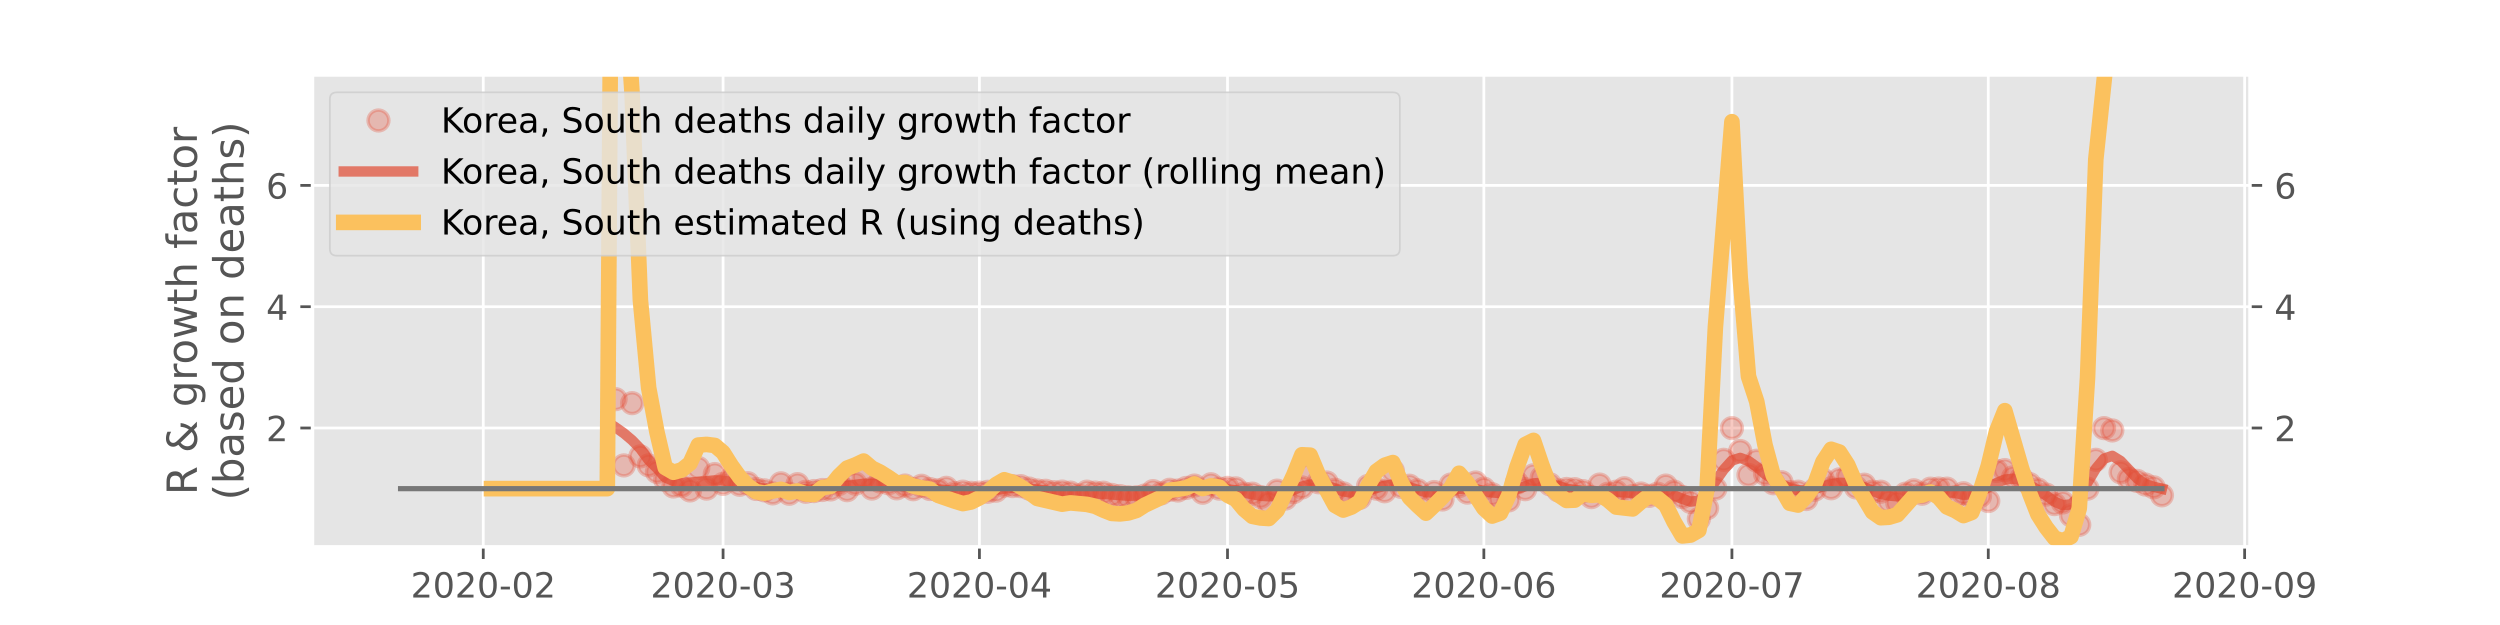 <?xml version="1.0" encoding="utf-8" standalone="no"?>
<!DOCTYPE svg PUBLIC "-//W3C//DTD SVG 1.1//EN"
  "http://www.w3.org/Graphics/SVG/1.1/DTD/svg11.dtd">
<!-- Created with matplotlib (https://matplotlib.org/) -->
<svg height="180pt" version="1.1" viewBox="0 0 720 180" width="720pt" xmlns="http://www.w3.org/2000/svg" xmlns:xlink="http://www.w3.org/1999/xlink">
 <defs>
  <style type="text/css">
*{stroke-linecap:butt;stroke-linejoin:round;}
  </style>
 </defs>
 <g id="figure_1">
  <g id="patch_1">
   <path d="M 0 180 
L 720 180 
L 720 0 
L 0 0 
z
" style="fill:#ffffff;"/>
  </g>
  <g id="axes_1">
   <g id="patch_2">
    <path d="M 90 157.5 
L 648 157.5 
L 648 21.6 
L 90 21.6 
z
" style="fill:#e5e5e5;"/>
   </g>
   <g id="matplotlib.axis_1">
    <g id="xtick_1">
     <g id="line2d_1">
      <path clip-path="url(#p31ad5facb0)" d="M 139.179 157.5 
L 139.179 21.6 
" style="fill:none;stroke:#ffffff;stroke-linecap:square;stroke-width:0.8;"/>
     </g>
     <g id="line2d_2">
      <defs>
       <path d="M 0 0 
L 0 3.5 
" id="m77911ef2e0" style="stroke:#555555;stroke-width:0.8;"/>
      </defs>
      <g>
       <use style="fill:#555555;stroke:#555555;stroke-width:0.8;" x="139.179" xlink:href="#m77911ef2e0" y="157.5"/>
      </g>
     </g>
     <g id="text_1">
      <!-- 2020-02 -->
      <defs>
       <path d="M 19.188 8.297 
L 53.609 8.297 
L 53.609 0 
L 7.328 0 
L 7.328 8.297 
Q 12.938 14.109 22.625 23.891 
Q 32.328 33.688 34.812 36.531 
Q 39.547 41.844 41.422 45.531 
Q 43.312 49.219 43.312 52.781 
Q 43.312 58.594 39.234 62.25 
Q 35.156 65.922 28.609 65.922 
Q 23.969 65.922 18.812 64.312 
Q 13.672 62.703 7.812 59.422 
L 7.812 69.391 
Q 13.766 71.781 18.938 73 
Q 24.125 74.219 28.422 74.219 
Q 39.75 74.219 46.484 68.547 
Q 53.219 62.891 53.219 53.422 
Q 53.219 48.922 51.531 44.891 
Q 49.859 40.875 45.406 35.406 
Q 44.188 33.984 37.641 27.219 
Q 31.109 20.453 19.188 8.297 
z
" id="DejaVuSans-50"/>
       <path d="M 31.781 66.406 
Q 24.172 66.406 20.328 58.906 
Q 16.5 51.422 16.5 36.375 
Q 16.5 21.391 20.328 13.891 
Q 24.172 6.391 31.781 6.391 
Q 39.453 6.391 43.281 13.891 
Q 47.125 21.391 47.125 36.375 
Q 47.125 51.422 43.281 58.906 
Q 39.453 66.406 31.781 66.406 
z
M 31.781 74.219 
Q 44.047 74.219 50.516 64.516 
Q 56.984 54.828 56.984 36.375 
Q 56.984 17.969 50.516 8.266 
Q 44.047 -1.422 31.781 -1.422 
Q 19.531 -1.422 13.062 8.266 
Q 6.594 17.969 6.594 36.375 
Q 6.594 54.828 13.062 64.516 
Q 19.531 74.219 31.781 74.219 
z
" id="DejaVuSans-48"/>
       <path d="M 4.891 31.391 
L 31.203 31.391 
L 31.203 23.391 
L 4.891 23.391 
z
" id="DejaVuSans-45"/>
      </defs>
      <g style="fill:#555555;" transform="translate(118.288 172.098)scale(0.1 -0.1)">
       <use xlink:href="#DejaVuSans-50"/>
       <use x="63.623" xlink:href="#DejaVuSans-48"/>
       <use x="127.246" xlink:href="#DejaVuSans-50"/>
       <use x="190.869" xlink:href="#DejaVuSans-48"/>
       <use x="254.492" xlink:href="#DejaVuSans-45"/>
       <use x="290.576" xlink:href="#DejaVuSans-48"/>
       <use x="354.199" xlink:href="#DejaVuSans-50"/>
      </g>
     </g>
    </g>
    <g id="xtick_2">
     <g id="line2d_3">
      <path clip-path="url(#p31ad5facb0)" d="M 208.245 157.5 
L 208.245 21.6 
" style="fill:none;stroke:#ffffff;stroke-linecap:square;stroke-width:0.8;"/>
     </g>
     <g id="line2d_4">
      <g>
       <use style="fill:#555555;stroke:#555555;stroke-width:0.8;" x="208.245" xlink:href="#m77911ef2e0" y="157.5"/>
      </g>
     </g>
     <g id="text_2">
      <!-- 2020-03 -->
      <defs>
       <path d="M 40.578 39.312 
Q 47.656 37.797 51.625 33 
Q 55.609 28.219 55.609 21.188 
Q 55.609 10.406 48.188 4.484 
Q 40.766 -1.422 27.094 -1.422 
Q 22.516 -1.422 17.656 -0.516 
Q 12.797 0.391 7.625 2.203 
L 7.625 11.719 
Q 11.719 9.328 16.594 8.109 
Q 21.484 6.891 26.812 6.891 
Q 36.078 6.891 40.938 10.547 
Q 45.797 14.203 45.797 21.188 
Q 45.797 27.641 41.281 31.266 
Q 36.766 34.906 28.719 34.906 
L 20.219 34.906 
L 20.219 43.016 
L 29.109 43.016 
Q 36.375 43.016 40.234 45.922 
Q 44.094 48.828 44.094 54.297 
Q 44.094 59.906 40.109 62.906 
Q 36.141 65.922 28.719 65.922 
Q 24.656 65.922 20.016 65.031 
Q 15.375 64.156 9.812 62.312 
L 9.812 71.094 
Q 15.438 72.656 20.344 73.438 
Q 25.25 74.219 29.594 74.219 
Q 40.828 74.219 47.359 69.109 
Q 53.906 64.016 53.906 55.328 
Q 53.906 49.266 50.438 45.094 
Q 46.969 40.922 40.578 39.312 
z
" id="DejaVuSans-51"/>
      </defs>
      <g style="fill:#555555;" transform="translate(187.353 172.098)scale(0.1 -0.1)">
       <use xlink:href="#DejaVuSans-50"/>
       <use x="63.623" xlink:href="#DejaVuSans-48"/>
       <use x="127.246" xlink:href="#DejaVuSans-50"/>
       <use x="190.869" xlink:href="#DejaVuSans-48"/>
       <use x="254.492" xlink:href="#DejaVuSans-45"/>
       <use x="290.576" xlink:href="#DejaVuSans-48"/>
       <use x="354.199" xlink:href="#DejaVuSans-51"/>
      </g>
     </g>
    </g>
    <g id="xtick_3">
     <g id="line2d_5">
      <path clip-path="url(#p31ad5facb0)" d="M 282.073 157.5 
L 282.073 21.6 
" style="fill:none;stroke:#ffffff;stroke-linecap:square;stroke-width:0.8;"/>
     </g>
     <g id="line2d_6">
      <g>
       <use style="fill:#555555;stroke:#555555;stroke-width:0.8;" x="282.073" xlink:href="#m77911ef2e0" y="157.5"/>
      </g>
     </g>
     <g id="text_3">
      <!-- 2020-04 -->
      <defs>
       <path d="M 37.797 64.312 
L 12.891 25.391 
L 37.797 25.391 
z
M 35.203 72.906 
L 47.609 72.906 
L 47.609 25.391 
L 58.016 25.391 
L 58.016 17.188 
L 47.609 17.188 
L 47.609 0 
L 37.797 0 
L 37.797 17.188 
L 4.891 17.188 
L 4.891 26.703 
z
" id="DejaVuSans-52"/>
      </defs>
      <g style="fill:#555555;" transform="translate(261.182 172.098)scale(0.1 -0.1)">
       <use xlink:href="#DejaVuSans-50"/>
       <use x="63.623" xlink:href="#DejaVuSans-48"/>
       <use x="127.246" xlink:href="#DejaVuSans-50"/>
       <use x="190.869" xlink:href="#DejaVuSans-48"/>
       <use x="254.492" xlink:href="#DejaVuSans-45"/>
       <use x="290.576" xlink:href="#DejaVuSans-48"/>
       <use x="354.199" xlink:href="#DejaVuSans-52"/>
      </g>
     </g>
    </g>
    <g id="xtick_4">
     <g id="line2d_7">
      <path clip-path="url(#p31ad5facb0)" d="M 353.52 157.5 
L 353.52 21.6 
" style="fill:none;stroke:#ffffff;stroke-linecap:square;stroke-width:0.8;"/>
     </g>
     <g id="line2d_8">
      <g>
       <use style="fill:#555555;stroke:#555555;stroke-width:0.8;" x="353.52" xlink:href="#m77911ef2e0" y="157.5"/>
      </g>
     </g>
     <g id="text_4">
      <!-- 2020-05 -->
      <defs>
       <path d="M 10.797 72.906 
L 49.516 72.906 
L 49.516 64.594 
L 19.828 64.594 
L 19.828 46.734 
Q 21.969 47.469 24.109 47.828 
Q 26.266 48.188 28.422 48.188 
Q 40.625 48.188 47.75 41.5 
Q 54.891 34.812 54.891 23.391 
Q 54.891 11.625 47.562 5.094 
Q 40.234 -1.422 26.906 -1.422 
Q 22.312 -1.422 17.547 -0.641 
Q 12.797 0.141 7.719 1.703 
L 7.719 11.625 
Q 12.109 9.234 16.797 8.062 
Q 21.484 6.891 26.703 6.891 
Q 35.156 6.891 40.078 11.328 
Q 45.016 15.766 45.016 23.391 
Q 45.016 31 40.078 35.438 
Q 35.156 39.891 26.703 39.891 
Q 22.75 39.891 18.812 39.016 
Q 14.891 38.141 10.797 36.281 
z
" id="DejaVuSans-53"/>
      </defs>
      <g style="fill:#555555;" transform="translate(332.628 172.098)scale(0.1 -0.1)">
       <use xlink:href="#DejaVuSans-50"/>
       <use x="63.623" xlink:href="#DejaVuSans-48"/>
       <use x="127.246" xlink:href="#DejaVuSans-50"/>
       <use x="190.869" xlink:href="#DejaVuSans-48"/>
       <use x="254.492" xlink:href="#DejaVuSans-45"/>
       <use x="290.576" xlink:href="#DejaVuSans-48"/>
       <use x="354.199" xlink:href="#DejaVuSans-53"/>
      </g>
     </g>
    </g>
    <g id="xtick_5">
     <g id="line2d_9">
      <path clip-path="url(#p31ad5facb0)" d="M 427.348 157.5 
L 427.348 21.6 
" style="fill:none;stroke:#ffffff;stroke-linecap:square;stroke-width:0.8;"/>
     </g>
     <g id="line2d_10">
      <g>
       <use style="fill:#555555;stroke:#555555;stroke-width:0.8;" x="427.348" xlink:href="#m77911ef2e0" y="157.5"/>
      </g>
     </g>
     <g id="text_5">
      <!-- 2020-06 -->
      <defs>
       <path d="M 33.016 40.375 
Q 26.375 40.375 22.484 35.828 
Q 18.609 31.297 18.609 23.391 
Q 18.609 15.531 22.484 10.953 
Q 26.375 6.391 33.016 6.391 
Q 39.656 6.391 43.531 10.953 
Q 47.406 15.531 47.406 23.391 
Q 47.406 31.297 43.531 35.828 
Q 39.656 40.375 33.016 40.375 
z
M 52.594 71.297 
L 52.594 62.312 
Q 48.875 64.062 45.094 64.984 
Q 41.312 65.922 37.594 65.922 
Q 27.828 65.922 22.672 59.328 
Q 17.531 52.734 16.797 39.406 
Q 19.672 43.656 24.016 45.922 
Q 28.375 48.188 33.594 48.188 
Q 44.578 48.188 50.953 41.516 
Q 57.328 34.859 57.328 23.391 
Q 57.328 12.156 50.688 5.359 
Q 44.047 -1.422 33.016 -1.422 
Q 20.359 -1.422 13.672 8.266 
Q 6.984 17.969 6.984 36.375 
Q 6.984 53.656 15.188 63.938 
Q 23.391 74.219 37.203 74.219 
Q 40.922 74.219 44.703 73.484 
Q 48.484 72.75 52.594 71.297 
z
" id="DejaVuSans-54"/>
      </defs>
      <g style="fill:#555555;" transform="translate(406.457 172.098)scale(0.1 -0.1)">
       <use xlink:href="#DejaVuSans-50"/>
       <use x="63.623" xlink:href="#DejaVuSans-48"/>
       <use x="127.246" xlink:href="#DejaVuSans-50"/>
       <use x="190.869" xlink:href="#DejaVuSans-48"/>
       <use x="254.492" xlink:href="#DejaVuSans-45"/>
       <use x="290.576" xlink:href="#DejaVuSans-48"/>
       <use x="354.199" xlink:href="#DejaVuSans-54"/>
      </g>
     </g>
    </g>
    <g id="xtick_6">
     <g id="line2d_11">
      <path clip-path="url(#p31ad5facb0)" d="M 498.795 157.5 
L 498.795 21.6 
" style="fill:none;stroke:#ffffff;stroke-linecap:square;stroke-width:0.8;"/>
     </g>
     <g id="line2d_12">
      <g>
       <use style="fill:#555555;stroke:#555555;stroke-width:0.8;" x="498.795" xlink:href="#m77911ef2e0" y="157.5"/>
      </g>
     </g>
     <g id="text_6">
      <!-- 2020-07 -->
      <defs>
       <path d="M 8.203 72.906 
L 55.078 72.906 
L 55.078 68.703 
L 28.609 0 
L 18.312 0 
L 43.219 64.594 
L 8.203 64.594 
z
" id="DejaVuSans-55"/>
      </defs>
      <g style="fill:#555555;" transform="translate(477.904 172.098)scale(0.1 -0.1)">
       <use xlink:href="#DejaVuSans-50"/>
       <use x="63.623" xlink:href="#DejaVuSans-48"/>
       <use x="127.246" xlink:href="#DejaVuSans-50"/>
       <use x="190.869" xlink:href="#DejaVuSans-48"/>
       <use x="254.492" xlink:href="#DejaVuSans-45"/>
       <use x="290.576" xlink:href="#DejaVuSans-48"/>
       <use x="354.199" xlink:href="#DejaVuSans-55"/>
      </g>
     </g>
    </g>
    <g id="xtick_7">
     <g id="line2d_13">
      <path clip-path="url(#p31ad5facb0)" d="M 572.624 157.5 
L 572.624 21.6 
" style="fill:none;stroke:#ffffff;stroke-linecap:square;stroke-width:0.8;"/>
     </g>
     <g id="line2d_14">
      <g>
       <use style="fill:#555555;stroke:#555555;stroke-width:0.8;" x="572.624" xlink:href="#m77911ef2e0" y="157.5"/>
      </g>
     </g>
     <g id="text_7">
      <!-- 2020-08 -->
      <defs>
       <path d="M 31.781 34.625 
Q 24.75 34.625 20.719 30.859 
Q 16.703 27.094 16.703 20.516 
Q 16.703 13.922 20.719 10.156 
Q 24.75 6.391 31.781 6.391 
Q 38.812 6.391 42.859 10.172 
Q 46.922 13.969 46.922 20.516 
Q 46.922 27.094 42.891 30.859 
Q 38.875 34.625 31.781 34.625 
z
M 21.922 38.812 
Q 15.578 40.375 12.031 44.719 
Q 8.5 49.078 8.5 55.328 
Q 8.5 64.062 14.719 69.141 
Q 20.953 74.219 31.781 74.219 
Q 42.672 74.219 48.875 69.141 
Q 55.078 64.062 55.078 55.328 
Q 55.078 49.078 51.531 44.719 
Q 48 40.375 41.703 38.812 
Q 48.828 37.156 52.797 32.312 
Q 56.781 27.484 56.781 20.516 
Q 56.781 9.906 50.312 4.234 
Q 43.844 -1.422 31.781 -1.422 
Q 19.734 -1.422 13.25 4.234 
Q 6.781 9.906 6.781 20.516 
Q 6.781 27.484 10.781 32.312 
Q 14.797 37.156 21.922 38.812 
z
M 18.312 54.391 
Q 18.312 48.734 21.844 45.562 
Q 25.391 42.391 31.781 42.391 
Q 38.141 42.391 41.719 45.562 
Q 45.312 48.734 45.312 54.391 
Q 45.312 60.062 41.719 63.234 
Q 38.141 66.406 31.781 66.406 
Q 25.391 66.406 21.844 63.234 
Q 18.312 60.062 18.312 54.391 
z
" id="DejaVuSans-56"/>
      </defs>
      <g style="fill:#555555;" transform="translate(551.732 172.098)scale(0.1 -0.1)">
       <use xlink:href="#DejaVuSans-50"/>
       <use x="63.623" xlink:href="#DejaVuSans-48"/>
       <use x="127.246" xlink:href="#DejaVuSans-50"/>
       <use x="190.869" xlink:href="#DejaVuSans-48"/>
       <use x="254.492" xlink:href="#DejaVuSans-45"/>
       <use x="290.576" xlink:href="#DejaVuSans-48"/>
       <use x="354.199" xlink:href="#DejaVuSans-56"/>
      </g>
     </g>
    </g>
    <g id="xtick_8">
     <g id="line2d_15">
      <path clip-path="url(#p31ad5facb0)" d="M 646.452 157.5 
L 646.452 21.6 
" style="fill:none;stroke:#ffffff;stroke-linecap:square;stroke-width:0.8;"/>
     </g>
     <g id="line2d_16">
      <g>
       <use style="fill:#555555;stroke:#555555;stroke-width:0.8;" x="646.452" xlink:href="#m77911ef2e0" y="157.5"/>
      </g>
     </g>
     <g id="text_8">
      <!-- 2020-09 -->
      <defs>
       <path d="M 10.984 1.516 
L 10.984 10.5 
Q 14.703 8.734 18.5 7.812 
Q 22.312 6.891 25.984 6.891 
Q 35.75 6.891 40.891 13.453 
Q 46.047 20.016 46.781 33.406 
Q 43.953 29.203 39.594 26.953 
Q 35.25 24.703 29.984 24.703 
Q 19.047 24.703 12.672 31.312 
Q 6.297 37.938 6.297 49.422 
Q 6.297 60.641 12.938 67.422 
Q 19.578 74.219 30.609 74.219 
Q 43.266 74.219 49.922 64.516 
Q 56.594 54.828 56.594 36.375 
Q 56.594 19.141 48.406 8.859 
Q 40.234 -1.422 26.422 -1.422 
Q 22.703 -1.422 18.891 -0.688 
Q 15.094 0.047 10.984 1.516 
z
M 30.609 32.422 
Q 37.25 32.422 41.125 36.953 
Q 45.016 41.5 45.016 49.422 
Q 45.016 57.281 41.125 61.844 
Q 37.25 66.406 30.609 66.406 
Q 23.969 66.406 20.094 61.844 
Q 16.219 57.281 16.219 49.422 
Q 16.219 41.5 20.094 36.953 
Q 23.969 32.422 30.609 32.422 
z
" id="DejaVuSans-57"/>
      </defs>
      <g style="fill:#555555;" transform="translate(625.561 172.098)scale(0.1 -0.1)">
       <use xlink:href="#DejaVuSans-50"/>
       <use x="63.623" xlink:href="#DejaVuSans-48"/>
       <use x="127.246" xlink:href="#DejaVuSans-50"/>
       <use x="190.869" xlink:href="#DejaVuSans-48"/>
       <use x="254.492" xlink:href="#DejaVuSans-45"/>
       <use x="290.576" xlink:href="#DejaVuSans-48"/>
       <use x="354.199" xlink:href="#DejaVuSans-57"/>
      </g>
     </g>
    </g>
   </g>
   <g id="matplotlib.axis_2">
    <g id="ytick_1">
     <g id="line2d_17">
      <path clip-path="url(#p31ad5facb0)" d="M 90 123.263 
L 648 123.263 
" style="fill:none;stroke:#ffffff;stroke-linecap:square;stroke-width:0.8;"/>
     </g>
     <g id="line2d_18">
      <defs>
       <path d="M 0 0 
L -3.5 0 
" id="m09b80569ab" style="stroke:#555555;stroke-width:0.8;"/>
      </defs>
      <g>
       <use style="fill:#555555;stroke:#555555;stroke-width:0.8;" x="90" xlink:href="#m09b80569ab" y="123.263"/>
      </g>
     </g>
     <g id="line2d_19">
      <defs>
       <path d="M 0 0 
L 3.5 0 
" id="mb501309a9c" style="stroke:#555555;stroke-width:0.8;"/>
      </defs>
      <g>
       <use style="fill:#555555;stroke:#555555;stroke-width:0.8;" x="648" xlink:href="#mb501309a9c" y="123.263"/>
      </g>
     </g>
     <g id="text_9">
      <!-- 2 -->
      <g style="fill:#555555;" transform="translate(76.638 127.062)scale(0.1 -0.1)">
       <use xlink:href="#DejaVuSans-50"/>
      </g>
     </g>
     <g id="text_10">
      <!-- 2 -->
      <g style="fill:#555555;" transform="translate(655 127.062)scale(0.1 -0.1)">
       <use xlink:href="#DejaVuSans-50"/>
      </g>
     </g>
    </g>
    <g id="ytick_2">
     <g id="line2d_20">
      <path clip-path="url(#p31ad5facb0)" d="M 90 88.329 
L 648 88.329 
" style="fill:none;stroke:#ffffff;stroke-linecap:square;stroke-width:0.8;"/>
     </g>
     <g id="line2d_21">
      <g>
       <use style="fill:#555555;stroke:#555555;stroke-width:0.8;" x="90" xlink:href="#m09b80569ab" y="88.329"/>
      </g>
     </g>
     <g id="line2d_22">
      <g>
       <use style="fill:#555555;stroke:#555555;stroke-width:0.8;" x="648" xlink:href="#mb501309a9c" y="88.329"/>
      </g>
     </g>
     <g id="text_11">
      <!-- 4 -->
      <g style="fill:#555555;" transform="translate(76.638 92.128)scale(0.1 -0.1)">
       <use xlink:href="#DejaVuSans-52"/>
      </g>
     </g>
     <g id="text_12">
      <!-- 4 -->
      <g style="fill:#555555;" transform="translate(655 92.128)scale(0.1 -0.1)">
       <use xlink:href="#DejaVuSans-52"/>
      </g>
     </g>
    </g>
    <g id="ytick_3">
     <g id="line2d_23">
      <path clip-path="url(#p31ad5facb0)" d="M 90 53.395 
L 648 53.395 
" style="fill:none;stroke:#ffffff;stroke-linecap:square;stroke-width:0.8;"/>
     </g>
     <g id="line2d_24">
      <g>
       <use style="fill:#555555;stroke:#555555;stroke-width:0.8;" x="90" xlink:href="#m09b80569ab" y="53.395"/>
      </g>
     </g>
     <g id="line2d_25">
      <g>
       <use style="fill:#555555;stroke:#555555;stroke-width:0.8;" x="648" xlink:href="#mb501309a9c" y="53.395"/>
      </g>
     </g>
     <g id="text_13">
      <!-- 6 -->
      <g style="fill:#555555;" transform="translate(76.638 57.194)scale(0.1 -0.1)">
       <use xlink:href="#DejaVuSans-54"/>
      </g>
     </g>
     <g id="text_14">
      <!-- 6 -->
      <g style="fill:#555555;" transform="translate(655 57.194)scale(0.1 -0.1)">
       <use xlink:href="#DejaVuSans-54"/>
      </g>
     </g>
    </g>
    <g id="text_15">
     <!-- R &amp; growth factor -->
     <defs>
      <path d="M 44.391 34.188 
Q 47.562 33.109 50.562 29.594 
Q 53.562 26.078 56.594 19.922 
L 66.609 0 
L 56 0 
L 46.688 18.703 
Q 43.062 26.031 39.672 28.422 
Q 36.281 30.812 30.422 30.812 
L 19.672 30.812 
L 19.672 0 
L 9.812 0 
L 9.812 72.906 
L 32.078 72.906 
Q 44.578 72.906 50.734 67.672 
Q 56.891 62.453 56.891 51.906 
Q 56.891 45.016 53.688 40.469 
Q 50.484 35.938 44.391 34.188 
z
M 19.672 64.797 
L 19.672 38.922 
L 32.078 38.922 
Q 39.203 38.922 42.844 42.219 
Q 46.484 45.516 46.484 51.906 
Q 46.484 58.297 42.844 61.547 
Q 39.203 64.797 32.078 64.797 
z
" id="DejaVuSans-82"/>
      <path id="DejaVuSans-32"/>
      <path d="M 24.312 39.203 
Q 19.875 35.25 17.797 31.312 
Q 15.719 27.391 15.719 23.094 
Q 15.719 15.969 20.891 11.234 
Q 26.078 6.5 33.891 6.5 
Q 38.531 6.5 42.578 8.031 
Q 46.625 9.578 50.203 12.703 
z
M 31.203 44.672 
L 56 19.281 
Q 58.891 23.641 60.5 28.594 
Q 62.109 33.547 62.406 39.109 
L 71.484 39.109 
Q 70.906 32.672 68.359 26.359 
Q 65.828 20.062 61.281 13.922 
L 74.906 0 
L 62.594 0 
L 55.609 7.172 
Q 50.531 2.828 44.969 0.703 
Q 39.406 -1.422 33.016 -1.422 
Q 21.234 -1.422 13.766 5.297 
Q 6.297 12.016 6.297 22.516 
Q 6.297 28.766 9.562 34.25 
Q 12.844 39.75 19.391 44.578 
Q 17.047 47.656 15.812 50.703 
Q 14.594 53.766 14.594 56.688 
Q 14.594 64.594 20.016 69.406 
Q 25.438 74.219 34.422 74.219 
Q 38.484 74.219 42.5 73.344 
Q 46.531 72.469 50.688 70.703 
L 50.688 61.812 
Q 46.438 64.109 42.578 65.297 
Q 38.719 66.5 35.406 66.5 
Q 30.281 66.5 27.078 63.781 
Q 23.875 61.078 23.875 56.781 
Q 23.875 54.297 25.312 51.781 
Q 26.766 49.266 31.203 44.672 
z
" id="DejaVuSans-38"/>
      <path d="M 45.406 27.984 
Q 45.406 37.75 41.375 43.109 
Q 37.359 48.484 30.078 48.484 
Q 22.859 48.484 18.828 43.109 
Q 14.797 37.75 14.797 27.984 
Q 14.797 18.266 18.828 12.891 
Q 22.859 7.516 30.078 7.516 
Q 37.359 7.516 41.375 12.891 
Q 45.406 18.266 45.406 27.984 
z
M 54.391 6.781 
Q 54.391 -7.172 48.188 -13.984 
Q 42 -20.797 29.203 -20.797 
Q 24.469 -20.797 20.266 -20.094 
Q 16.062 -19.391 12.109 -17.922 
L 12.109 -9.188 
Q 16.062 -11.328 19.922 -12.344 
Q 23.781 -13.375 27.781 -13.375 
Q 36.625 -13.375 41.016 -8.766 
Q 45.406 -4.156 45.406 5.172 
L 45.406 9.625 
Q 42.625 4.781 38.281 2.391 
Q 33.938 0 27.875 0 
Q 17.828 0 11.672 7.656 
Q 5.516 15.328 5.516 27.984 
Q 5.516 40.672 11.672 48.328 
Q 17.828 56 27.875 56 
Q 33.938 56 38.281 53.609 
Q 42.625 51.219 45.406 46.391 
L 45.406 54.688 
L 54.391 54.688 
z
" id="DejaVuSans-103"/>
      <path d="M 41.109 46.297 
Q 39.594 47.172 37.812 47.578 
Q 36.031 48 33.891 48 
Q 26.266 48 22.188 43.047 
Q 18.109 38.094 18.109 28.812 
L 18.109 0 
L 9.078 0 
L 9.078 54.688 
L 18.109 54.688 
L 18.109 46.188 
Q 20.953 51.172 25.484 53.578 
Q 30.031 56 36.531 56 
Q 37.453 56 38.578 55.875 
Q 39.703 55.766 41.062 55.516 
z
" id="DejaVuSans-114"/>
      <path d="M 30.609 48.391 
Q 23.391 48.391 19.188 42.75 
Q 14.984 37.109 14.984 27.297 
Q 14.984 17.484 19.156 11.844 
Q 23.344 6.203 30.609 6.203 
Q 37.797 6.203 41.984 11.859 
Q 46.188 17.531 46.188 27.297 
Q 46.188 37.016 41.984 42.703 
Q 37.797 48.391 30.609 48.391 
z
M 30.609 56 
Q 42.328 56 49.016 48.375 
Q 55.719 40.766 55.719 27.297 
Q 55.719 13.875 49.016 6.219 
Q 42.328 -1.422 30.609 -1.422 
Q 18.844 -1.422 12.172 6.219 
Q 5.516 13.875 5.516 27.297 
Q 5.516 40.766 12.172 48.375 
Q 18.844 56 30.609 56 
z
" id="DejaVuSans-111"/>
      <path d="M 4.203 54.688 
L 13.188 54.688 
L 24.422 12.016 
L 35.594 54.688 
L 46.188 54.688 
L 57.422 12.016 
L 68.609 54.688 
L 77.594 54.688 
L 63.281 0 
L 52.688 0 
L 40.922 44.828 
L 29.109 0 
L 18.5 0 
z
" id="DejaVuSans-119"/>
      <path d="M 18.312 70.219 
L 18.312 54.688 
L 36.812 54.688 
L 36.812 47.703 
L 18.312 47.703 
L 18.312 18.016 
Q 18.312 11.328 20.141 9.422 
Q 21.969 7.516 27.594 7.516 
L 36.812 7.516 
L 36.812 0 
L 27.594 0 
Q 17.188 0 13.234 3.875 
Q 9.281 7.766 9.281 18.016 
L 9.281 47.703 
L 2.688 47.703 
L 2.688 54.688 
L 9.281 54.688 
L 9.281 70.219 
z
" id="DejaVuSans-116"/>
      <path d="M 54.891 33.016 
L 54.891 0 
L 45.906 0 
L 45.906 32.719 
Q 45.906 40.484 42.875 44.328 
Q 39.844 48.188 33.797 48.188 
Q 26.516 48.188 22.312 43.547 
Q 18.109 38.922 18.109 30.906 
L 18.109 0 
L 9.078 0 
L 9.078 75.984 
L 18.109 75.984 
L 18.109 46.188 
Q 21.344 51.125 25.703 53.562 
Q 30.078 56 35.797 56 
Q 45.219 56 50.047 50.172 
Q 54.891 44.344 54.891 33.016 
z
" id="DejaVuSans-104"/>
      <path d="M 37.109 75.984 
L 37.109 68.5 
L 28.516 68.5 
Q 23.688 68.5 21.797 66.547 
Q 19.922 64.594 19.922 59.516 
L 19.922 54.688 
L 34.719 54.688 
L 34.719 47.703 
L 19.922 47.703 
L 19.922 0 
L 10.891 0 
L 10.891 47.703 
L 2.297 47.703 
L 2.297 54.688 
L 10.891 54.688 
L 10.891 58.5 
Q 10.891 67.625 15.141 71.797 
Q 19.391 75.984 28.609 75.984 
z
" id="DejaVuSans-102"/>
      <path d="M 34.281 27.484 
Q 23.391 27.484 19.188 25 
Q 14.984 22.516 14.984 16.5 
Q 14.984 11.719 18.141 8.906 
Q 21.297 6.109 26.703 6.109 
Q 34.188 6.109 38.703 11.406 
Q 43.219 16.703 43.219 25.484 
L 43.219 27.484 
z
M 52.203 31.203 
L 52.203 0 
L 43.219 0 
L 43.219 8.297 
Q 40.141 3.328 35.547 0.953 
Q 30.953 -1.422 24.312 -1.422 
Q 15.922 -1.422 10.953 3.297 
Q 6 8.016 6 15.922 
Q 6 25.141 12.172 29.828 
Q 18.359 34.516 30.609 34.516 
L 43.219 34.516 
L 43.219 35.406 
Q 43.219 41.609 39.141 45 
Q 35.062 48.391 27.688 48.391 
Q 23 48.391 18.547 47.266 
Q 14.109 46.141 10.016 43.891 
L 10.016 52.203 
Q 14.938 54.109 19.578 55.047 
Q 24.219 56 28.609 56 
Q 40.484 56 46.344 49.844 
Q 52.203 43.703 52.203 31.203 
z
" id="DejaVuSans-97"/>
      <path d="M 48.781 52.594 
L 48.781 44.188 
Q 44.969 46.297 41.141 47.344 
Q 37.312 48.391 33.406 48.391 
Q 24.656 48.391 19.812 42.844 
Q 14.984 37.312 14.984 27.297 
Q 14.984 17.281 19.812 11.734 
Q 24.656 6.203 33.406 6.203 
Q 37.312 6.203 41.141 7.25 
Q 44.969 8.297 48.781 10.406 
L 48.781 2.094 
Q 45.016 0.344 40.984 -0.531 
Q 36.969 -1.422 32.422 -1.422 
Q 20.062 -1.422 12.781 6.344 
Q 5.516 14.109 5.516 27.297 
Q 5.516 40.672 12.859 48.328 
Q 20.219 56 33.016 56 
Q 37.156 56 41.109 55.141 
Q 45.062 54.297 48.781 52.594 
z
" id="DejaVuSans-99"/>
     </defs>
     <g style="fill:#555555;" transform="translate(56.705 142.57)rotate(-90)scale(0.12 -0.12)">
      <use xlink:href="#DejaVuSans-82"/>
      <use x="69.482" xlink:href="#DejaVuSans-32"/>
      <use x="101.27" xlink:href="#DejaVuSans-38"/>
      <use x="179.248" xlink:href="#DejaVuSans-32"/>
      <use x="211.035" xlink:href="#DejaVuSans-103"/>
      <use x="274.512" xlink:href="#DejaVuSans-114"/>
      <use x="313.375" xlink:href="#DejaVuSans-111"/>
      <use x="374.557" xlink:href="#DejaVuSans-119"/>
      <use x="456.344" xlink:href="#DejaVuSans-116"/>
      <use x="495.553" xlink:href="#DejaVuSans-104"/>
      <use x="558.932" xlink:href="#DejaVuSans-32"/>
      <use x="590.719" xlink:href="#DejaVuSans-102"/>
      <use x="625.924" xlink:href="#DejaVuSans-97"/>
      <use x="687.203" xlink:href="#DejaVuSans-99"/>
      <use x="742.184" xlink:href="#DejaVuSans-116"/>
      <use x="781.393" xlink:href="#DejaVuSans-111"/>
      <use x="842.574" xlink:href="#DejaVuSans-114"/>
     </g>
     <!-- (based on deaths) -->
     <defs>
      <path d="M 31 75.875 
Q 24.469 64.656 21.281 53.656 
Q 18.109 42.672 18.109 31.391 
Q 18.109 20.125 21.312 9.062 
Q 24.516 -2 31 -13.188 
L 23.188 -13.188 
Q 15.875 -1.703 12.234 9.375 
Q 8.594 20.453 8.594 31.391 
Q 8.594 42.281 12.203 53.312 
Q 15.828 64.359 23.188 75.875 
z
" id="DejaVuSans-40"/>
      <path d="M 48.688 27.297 
Q 48.688 37.203 44.609 42.844 
Q 40.531 48.484 33.406 48.484 
Q 26.266 48.484 22.188 42.844 
Q 18.109 37.203 18.109 27.297 
Q 18.109 17.391 22.188 11.75 
Q 26.266 6.109 33.406 6.109 
Q 40.531 6.109 44.609 11.75 
Q 48.688 17.391 48.688 27.297 
z
M 18.109 46.391 
Q 20.953 51.266 25.266 53.625 
Q 29.594 56 35.594 56 
Q 45.562 56 51.781 48.094 
Q 58.016 40.188 58.016 27.297 
Q 58.016 14.406 51.781 6.484 
Q 45.562 -1.422 35.594 -1.422 
Q 29.594 -1.422 25.266 0.953 
Q 20.953 3.328 18.109 8.203 
L 18.109 0 
L 9.078 0 
L 9.078 75.984 
L 18.109 75.984 
z
" id="DejaVuSans-98"/>
      <path d="M 44.281 53.078 
L 44.281 44.578 
Q 40.484 46.531 36.375 47.5 
Q 32.281 48.484 27.875 48.484 
Q 21.188 48.484 17.844 46.438 
Q 14.5 44.391 14.5 40.281 
Q 14.5 37.156 16.891 35.375 
Q 19.281 33.594 26.516 31.984 
L 29.594 31.297 
Q 39.156 29.25 43.188 25.516 
Q 47.219 21.781 47.219 15.094 
Q 47.219 7.469 41.188 3.016 
Q 35.156 -1.422 24.609 -1.422 
Q 20.219 -1.422 15.453 -0.562 
Q 10.688 0.297 5.422 2 
L 5.422 11.281 
Q 10.406 8.688 15.234 7.391 
Q 20.062 6.109 24.812 6.109 
Q 31.156 6.109 34.562 8.281 
Q 37.984 10.453 37.984 14.406 
Q 37.984 18.062 35.516 20.016 
Q 33.062 21.969 24.703 23.781 
L 21.578 24.516 
Q 13.234 26.266 9.516 29.906 
Q 5.812 33.547 5.812 39.891 
Q 5.812 47.609 11.281 51.797 
Q 16.75 56 26.812 56 
Q 31.781 56 36.172 55.266 
Q 40.578 54.547 44.281 53.078 
z
" id="DejaVuSans-115"/>
      <path d="M 56.203 29.594 
L 56.203 25.203 
L 14.891 25.203 
Q 15.484 15.922 20.484 11.062 
Q 25.484 6.203 34.422 6.203 
Q 39.594 6.203 44.453 7.469 
Q 49.312 8.734 54.109 11.281 
L 54.109 2.781 
Q 49.266 0.734 44.188 -0.344 
Q 39.109 -1.422 33.891 -1.422 
Q 20.797 -1.422 13.156 6.188 
Q 5.516 13.812 5.516 26.812 
Q 5.516 40.234 12.766 48.109 
Q 20.016 56 32.328 56 
Q 43.359 56 49.781 48.891 
Q 56.203 41.797 56.203 29.594 
z
M 47.219 32.234 
Q 47.125 39.594 43.094 43.984 
Q 39.062 48.391 32.422 48.391 
Q 24.906 48.391 20.391 44.141 
Q 15.875 39.891 15.188 32.172 
z
" id="DejaVuSans-101"/>
      <path d="M 45.406 46.391 
L 45.406 75.984 
L 54.391 75.984 
L 54.391 0 
L 45.406 0 
L 45.406 8.203 
Q 42.578 3.328 38.25 0.953 
Q 33.938 -1.422 27.875 -1.422 
Q 17.969 -1.422 11.734 6.484 
Q 5.516 14.406 5.516 27.297 
Q 5.516 40.188 11.734 48.094 
Q 17.969 56 27.875 56 
Q 33.938 56 38.25 53.625 
Q 42.578 51.266 45.406 46.391 
z
M 14.797 27.297 
Q 14.797 17.391 18.875 11.75 
Q 22.953 6.109 30.078 6.109 
Q 37.203 6.109 41.297 11.75 
Q 45.406 17.391 45.406 27.297 
Q 45.406 37.203 41.297 42.844 
Q 37.203 48.484 30.078 48.484 
Q 22.953 48.484 18.875 42.844 
Q 14.797 37.203 14.797 27.297 
z
" id="DejaVuSans-100"/>
      <path d="M 54.891 33.016 
L 54.891 0 
L 45.906 0 
L 45.906 32.719 
Q 45.906 40.484 42.875 44.328 
Q 39.844 48.188 33.797 48.188 
Q 26.516 48.188 22.312 43.547 
Q 18.109 38.922 18.109 30.906 
L 18.109 0 
L 9.078 0 
L 9.078 54.688 
L 18.109 54.688 
L 18.109 46.188 
Q 21.344 51.125 25.703 53.562 
Q 30.078 56 35.797 56 
Q 45.219 56 50.047 50.172 
Q 54.891 44.344 54.891 33.016 
z
" id="DejaVuSans-110"/>
      <path d="M 8.016 75.875 
L 15.828 75.875 
Q 23.141 64.359 26.781 53.312 
Q 30.422 42.281 30.422 31.391 
Q 30.422 20.453 26.781 9.375 
Q 23.141 -1.703 15.828 -13.188 
L 8.016 -13.188 
Q 14.5 -2 17.703 9.062 
Q 20.906 20.125 20.906 31.391 
Q 20.906 42.672 17.703 53.656 
Q 14.5 64.656 8.016 75.875 
z
" id="DejaVuSans-41"/>
     </defs>
     <g style="fill:#555555;" transform="translate(70.142 144.09)rotate(-90)scale(0.12 -0.12)">
      <use xlink:href="#DejaVuSans-40"/>
      <use x="39.014" xlink:href="#DejaVuSans-98"/>
      <use x="102.49" xlink:href="#DejaVuSans-97"/>
      <use x="163.77" xlink:href="#DejaVuSans-115"/>
      <use x="215.869" xlink:href="#DejaVuSans-101"/>
      <use x="277.393" xlink:href="#DejaVuSans-100"/>
      <use x="340.869" xlink:href="#DejaVuSans-32"/>
      <use x="372.656" xlink:href="#DejaVuSans-111"/>
      <use x="433.838" xlink:href="#DejaVuSans-110"/>
      <use x="497.217" xlink:href="#DejaVuSans-32"/>
      <use x="529.004" xlink:href="#DejaVuSans-100"/>
      <use x="592.48" xlink:href="#DejaVuSans-101"/>
      <use x="654.004" xlink:href="#DejaVuSans-97"/>
      <use x="715.283" xlink:href="#DejaVuSans-116"/>
      <use x="754.492" xlink:href="#DejaVuSans-104"/>
      <use x="817.871" xlink:href="#DejaVuSans-115"/>
      <use x="869.971" xlink:href="#DejaVuSans-41"/>
     </g>
    </g>
   </g>
   <g id="line2d_26">
    <defs>
     <path d="M 0 3 
C 0.796 3 1.559 2.684 2.121 2.121 
C 2.684 1.559 3 0.796 3 0 
C 3 -0.796 2.684 -1.559 2.121 -2.121 
C 1.559 -2.684 0.796 -3 0 -3 
C -0.796 -3 -1.559 -2.684 -2.121 -2.121 
C -2.684 -1.559 -3 -0.796 -3 0 
C -3 0.796 -2.684 1.559 -2.121 2.121 
C -1.559 2.684 -0.796 3 0 3 
z
" id="m26dc581559" style="stroke:#e24a33;stroke-opacity:0.3;"/>
    </defs>
    <g clip-path="url(#p31ad5facb0)">
     <use style="fill:#e24a33;fill-opacity:0.3;stroke:#e24a33;stroke-opacity:0.3;" x="177.284" xlink:href="#m26dc581559" y="114.96"/>
     <use style="fill:#e24a33;fill-opacity:0.3;stroke:#e24a33;stroke-opacity:0.3;" x="179.666" xlink:href="#m26dc581559" y="134.043"/>
     <use style="fill:#e24a33;fill-opacity:0.3;stroke:#e24a33;stroke-opacity:0.3;" x="182.047" xlink:href="#m26dc581559" y="116.106"/>
     <use style="fill:#e24a33;fill-opacity:0.3;stroke:#e24a33;stroke-opacity:0.3;" x="184.429" xlink:href="#m26dc581559" y="131.443"/>
     <use style="fill:#e24a33;fill-opacity:0.3;stroke:#e24a33;stroke-opacity:0.3;" x="186.81" xlink:href="#m26dc581559" y="134.039"/>
     <use style="fill:#e24a33;fill-opacity:0.3;stroke:#e24a33;stroke-opacity:0.3;" x="189.192" xlink:href="#m26dc581559" y="135.909"/>
     <use style="fill:#e24a33;fill-opacity:0.3;stroke:#e24a33;stroke-opacity:0.3;" x="191.574" xlink:href="#m26dc581559" y="138.144"/>
     <use style="fill:#e24a33;fill-opacity:0.3;stroke:#e24a33;stroke-opacity:0.3;" x="193.955" xlink:href="#m26dc581559" y="140.105"/>
     <use style="fill:#e24a33;fill-opacity:0.3;stroke:#e24a33;stroke-opacity:0.3;" x="196.337" xlink:href="#m26dc581559" y="139.88"/>
     <use style="fill:#e24a33;fill-opacity:0.3;stroke:#e24a33;stroke-opacity:0.3;" x="198.718" xlink:href="#m26dc581559" y="141.243"/>
     <use style="fill:#e24a33;fill-opacity:0.3;stroke:#e24a33;stroke-opacity:0.3;" x="201.1" xlink:href="#m26dc581559" y="134.771"/>
     <use style="fill:#e24a33;fill-opacity:0.3;stroke:#e24a33;stroke-opacity:0.3;" x="203.481" xlink:href="#m26dc581559" y="140.717"/>
     <use style="fill:#e24a33;fill-opacity:0.3;stroke:#e24a33;stroke-opacity:0.3;" x="205.863" xlink:href="#m26dc581559" y="136.538"/>
     <use style="fill:#e24a33;fill-opacity:0.3;stroke:#e24a33;stroke-opacity:0.3;" x="208.245" xlink:href="#m26dc581559" y="139.359"/>
     <use style="fill:#e24a33;fill-opacity:0.3;stroke:#e24a33;stroke-opacity:0.3;" x="210.626" xlink:href="#m26dc581559" y="137.815"/>
     <use style="fill:#e24a33;fill-opacity:0.3;stroke:#e24a33;stroke-opacity:0.3;" x="213.008" xlink:href="#m26dc581559" y="139.623"/>
     <use style="fill:#e24a33;fill-opacity:0.3;stroke:#e24a33;stroke-opacity:0.3;" x="215.389" xlink:href="#m26dc581559" y="139.163"/>
     <use style="fill:#e24a33;fill-opacity:0.3;stroke:#e24a33;stroke-opacity:0.3;" x="217.771" xlink:href="#m26dc581559" y="140.816"/>
     <use style="fill:#e24a33;fill-opacity:0.3;stroke:#e24a33;stroke-opacity:0.3;" x="220.152" xlink:href="#m26dc581559" y="141.216"/>
     <use style="fill:#e24a33;fill-opacity:0.3;stroke:#e24a33;stroke-opacity:0.3;" x="222.534" xlink:href="#m26dc581559" y="142.095"/>
     <use style="fill:#e24a33;fill-opacity:0.3;stroke:#e24a33;stroke-opacity:0.3;" x="224.915" xlink:href="#m26dc581559" y="139.203"/>
     <use style="fill:#e24a33;fill-opacity:0.3;stroke:#e24a33;stroke-opacity:0.3;" x="227.297" xlink:href="#m26dc581559" y="142.206"/>
     <use style="fill:#e24a33;fill-opacity:0.3;stroke:#e24a33;stroke-opacity:0.3;" x="229.679" xlink:href="#m26dc581559" y="139.439"/>
     <use style="fill:#e24a33;fill-opacity:0.3;stroke:#e24a33;stroke-opacity:0.3;" x="232.06" xlink:href="#m26dc581559" y="141.63"/>
     <use style="fill:#e24a33;fill-opacity:0.3;stroke:#e24a33;stroke-opacity:0.3;" x="234.442" xlink:href="#m26dc581559" y="141.427"/>
     <use style="fill:#e24a33;fill-opacity:0.3;stroke:#e24a33;stroke-opacity:0.3;" x="236.823" xlink:href="#m26dc581559" y="141.12"/>
     <use style="fill:#e24a33;fill-opacity:0.3;stroke:#e24a33;stroke-opacity:0.3;" x="239.205" xlink:href="#m26dc581559" y="140.959"/>
     <use style="fill:#e24a33;fill-opacity:0.3;stroke:#e24a33;stroke-opacity:0.3;" x="241.586" xlink:href="#m26dc581559" y="139.4"/>
     <use style="fill:#e24a33;fill-opacity:0.3;stroke:#e24a33;stroke-opacity:0.3;" x="243.968" xlink:href="#m26dc581559" y="141.174"/>
     <use style="fill:#e24a33;fill-opacity:0.3;stroke:#e24a33;stroke-opacity:0.3;" x="246.35" xlink:href="#m26dc581559" y="139.308"/>
     <use style="fill:#e24a33;fill-opacity:0.3;stroke:#e24a33;stroke-opacity:0.3;" x="248.731" xlink:href="#m26dc581559" y="137.355"/>
     <use style="fill:#e24a33;fill-opacity:0.3;stroke:#e24a33;stroke-opacity:0.3;" x="251.113" xlink:href="#m26dc581559" y="140.707"/>
     <use style="fill:#e24a33;fill-opacity:0.3;stroke:#e24a33;stroke-opacity:0.3;" x="253.494" xlink:href="#m26dc581559" y="138.697"/>
     <use style="fill:#e24a33;fill-opacity:0.3;stroke:#e24a33;stroke-opacity:0.3;" x="255.876" xlink:href="#m26dc581559" y="139.179"/>
     <use style="fill:#e24a33;fill-opacity:0.3;stroke:#e24a33;stroke-opacity:0.3;" x="258.257" xlink:href="#m26dc581559" y="140.645"/>
     <use style="fill:#e24a33;fill-opacity:0.3;stroke:#e24a33;stroke-opacity:0.3;" x="260.639" xlink:href="#m26dc581559" y="139.839"/>
     <use style="fill:#e24a33;fill-opacity:0.3;stroke:#e24a33;stroke-opacity:0.3;" x="263.02" xlink:href="#m26dc581559" y="140.898"/>
     <use style="fill:#e24a33;fill-opacity:0.3;stroke:#e24a33;stroke-opacity:0.3;" x="265.402" xlink:href="#m26dc581559" y="139.904"/>
     <use style="fill:#e24a33;fill-opacity:0.3;stroke:#e24a33;stroke-opacity:0.3;" x="267.784" xlink:href="#m26dc581559" y="140.836"/>
     <use style="fill:#e24a33;fill-opacity:0.3;stroke:#e24a33;stroke-opacity:0.3;" x="270.165" xlink:href="#m26dc581559" y="141.188"/>
     <use style="fill:#e24a33;fill-opacity:0.3;stroke:#e24a33;stroke-opacity:0.3;" x="272.547" xlink:href="#m26dc581559" y="140.496"/>
     <use style="fill:#e24a33;fill-opacity:0.3;stroke:#e24a33;stroke-opacity:0.3;" x="274.928" xlink:href="#m26dc581559" y="142.027"/>
     <use style="fill:#e24a33;fill-opacity:0.3;stroke:#e24a33;stroke-opacity:0.3;" x="277.31" xlink:href="#m26dc581559" y="141.595"/>
     <use style="fill:#e24a33;fill-opacity:0.3;stroke:#e24a33;stroke-opacity:0.3;" x="279.691" xlink:href="#m26dc581559" y="141.941"/>
     <use style="fill:#e24a33;fill-opacity:0.3;stroke:#e24a33;stroke-opacity:0.3;" x="282.073" xlink:href="#m26dc581559" y="141.873"/>
     <use style="fill:#e24a33;fill-opacity:0.3;stroke:#e24a33;stroke-opacity:0.3;" x="284.455" xlink:href="#m26dc581559" y="141.642"/>
     <use style="fill:#e24a33;fill-opacity:0.3;stroke:#e24a33;stroke-opacity:0.3;" x="286.836" xlink:href="#m26dc581559" y="141.313"/>
     <use style="fill:#e24a33;fill-opacity:0.3;stroke:#e24a33;stroke-opacity:0.3;" x="289.218" xlink:href="#m26dc581559" y="139.86"/>
     <use style="fill:#e24a33;fill-opacity:0.3;stroke:#e24a33;stroke-opacity:0.3;" x="291.599" xlink:href="#m26dc581559" y="139.995"/>
     <use style="fill:#e24a33;fill-opacity:0.3;stroke:#e24a33;stroke-opacity:0.3;" x="293.981" xlink:href="#m26dc581559" y="140.008"/>
     <use style="fill:#e24a33;fill-opacity:0.3;stroke:#e24a33;stroke-opacity:0.3;" x="296.362" xlink:href="#m26dc581559" y="140.708"/>
     <use style="fill:#e24a33;fill-opacity:0.3;stroke:#e24a33;stroke-opacity:0.3;" x="298.744" xlink:href="#m26dc581559" y="141.254"/>
     <use style="fill:#e24a33;fill-opacity:0.3;stroke:#e24a33;stroke-opacity:0.3;" x="301.125" xlink:href="#m26dc581559" y="141.346"/>
     <use style="fill:#e24a33;fill-opacity:0.3;stroke:#e24a33;stroke-opacity:0.3;" x="303.507" xlink:href="#m26dc581559" y="141.735"/>
     <use style="fill:#e24a33;fill-opacity:0.3;stroke:#e24a33;stroke-opacity:0.3;" x="305.889" xlink:href="#m26dc581559" y="141.577"/>
     <use style="fill:#e24a33;fill-opacity:0.3;stroke:#e24a33;stroke-opacity:0.3;" x="308.27" xlink:href="#m26dc581559" y="141.871"/>
     <use style="fill:#e24a33;fill-opacity:0.3;stroke:#e24a33;stroke-opacity:0.3;" x="310.652" xlink:href="#m26dc581559" y="142.669"/>
     <use style="fill:#e24a33;fill-opacity:0.3;stroke:#e24a33;stroke-opacity:0.3;" x="313.033" xlink:href="#m26dc581559" y="141.598"/>
     <use style="fill:#e24a33;fill-opacity:0.3;stroke:#e24a33;stroke-opacity:0.3;" x="315.415" xlink:href="#m26dc581559" y="141.86"/>
     <use style="fill:#e24a33;fill-opacity:0.3;stroke:#e24a33;stroke-opacity:0.3;" x="317.796" xlink:href="#m26dc581559" y="141.901"/>
     <use style="fill:#e24a33;fill-opacity:0.3;stroke:#e24a33;stroke-opacity:0.3;" x="320.178" xlink:href="#m26dc581559" y="142.534"/>
     <use style="fill:#e24a33;fill-opacity:0.3;stroke:#e24a33;stroke-opacity:0.3;" x="322.56" xlink:href="#m26dc581559" y="142.875"/>
     <use style="fill:#e24a33;fill-opacity:0.3;stroke:#e24a33;stroke-opacity:0.3;" x="324.941" xlink:href="#m26dc581559" y="143.208"/>
     <use style="fill:#e24a33;fill-opacity:0.3;stroke:#e24a33;stroke-opacity:0.3;" x="327.323" xlink:href="#m26dc581559" y="143.208"/>
     <use style="fill:#e24a33;fill-opacity:0.3;stroke:#e24a33;stroke-opacity:0.3;" x="329.704" xlink:href="#m26dc581559" y="142.716"/>
     <use style="fill:#e24a33;fill-opacity:0.3;stroke:#e24a33;stroke-opacity:0.3;" x="332.086" xlink:href="#m26dc581559" y="141.445"/>
     <use style="fill:#e24a33;fill-opacity:0.3;stroke:#e24a33;stroke-opacity:0.3;" x="334.467" xlink:href="#m26dc581559" y="142.07"/>
     <use style="fill:#e24a33;fill-opacity:0.3;stroke:#e24a33;stroke-opacity:0.3;" x="336.849" xlink:href="#m26dc581559" y="141.059"/>
     <use style="fill:#e24a33;fill-opacity:0.3;stroke:#e24a33;stroke-opacity:0.3;" x="339.23" xlink:href="#m26dc581559" y="141.266"/>
     <use style="fill:#e24a33;fill-opacity:0.3;stroke:#e24a33;stroke-opacity:0.3;" x="341.612" xlink:href="#m26dc581559" y="140.531"/>
     <use style="fill:#e24a33;fill-opacity:0.3;stroke:#e24a33;stroke-opacity:0.3;" x="343.994" xlink:href="#m26dc581559" y="139.844"/>
     <use style="fill:#e24a33;fill-opacity:0.3;stroke:#e24a33;stroke-opacity:0.3;" x="346.375" xlink:href="#m26dc581559" y="141.906"/>
     <use style="fill:#e24a33;fill-opacity:0.3;stroke:#e24a33;stroke-opacity:0.3;" x="348.757" xlink:href="#m26dc581559" y="139.47"/>
     <use style="fill:#e24a33;fill-opacity:0.3;stroke:#e24a33;stroke-opacity:0.3;" x="351.138" xlink:href="#m26dc581559" y="140.728"/>
     <use style="fill:#e24a33;fill-opacity:0.3;stroke:#e24a33;stroke-opacity:0.3;" x="353.52" xlink:href="#m26dc581559" y="140.516"/>
     <use style="fill:#e24a33;fill-opacity:0.3;stroke:#e24a33;stroke-opacity:0.3;" x="355.901" xlink:href="#m26dc581559" y="140.657"/>
     <use style="fill:#e24a33;fill-opacity:0.3;stroke:#e24a33;stroke-opacity:0.3;" x="358.283" xlink:href="#m26dc581559" y="142.175"/>
     <use style="fill:#e24a33;fill-opacity:0.3;stroke:#e24a33;stroke-opacity:0.3;" x="360.665" xlink:href="#m26dc581559" y="142.176"/>
     <use style="fill:#e24a33;fill-opacity:0.3;stroke:#e24a33;stroke-opacity:0.3;" x="363.046" xlink:href="#m26dc581559" y="143.138"/>
     <use style="fill:#e24a33;fill-opacity:0.3;stroke:#e24a33;stroke-opacity:0.3;" x="365.428" xlink:href="#m26dc581559" y="144.918"/>
     <use style="fill:#e24a33;fill-opacity:0.3;stroke:#e24a33;stroke-opacity:0.3;" x="367.809" xlink:href="#m26dc581559" y="141.304"/>
     <use style="fill:#e24a33;fill-opacity:0.3;stroke:#e24a33;stroke-opacity:0.3;" x="370.191" xlink:href="#m26dc581559" y="143.578"/>
     <use style="fill:#e24a33;fill-opacity:0.3;stroke:#e24a33;stroke-opacity:0.3;" x="372.572" xlink:href="#m26dc581559" y="141.713"/>
     <use style="fill:#e24a33;fill-opacity:0.3;stroke:#e24a33;stroke-opacity:0.3;" x="374.954" xlink:href="#m26dc581559" y="140.377"/>
     <use style="fill:#e24a33;fill-opacity:0.3;stroke:#e24a33;stroke-opacity:0.3;" x="377.335" xlink:href="#m26dc581559" y="136.688"/>
     <use style="fill:#e24a33;fill-opacity:0.3;stroke:#e24a33;stroke-opacity:0.3;" x="379.717" xlink:href="#m26dc581559" y="138.888"/>
     <use style="fill:#e24a33;fill-opacity:0.3;stroke:#e24a33;stroke-opacity:0.3;" x="382.099" xlink:href="#m26dc581559" y="138.97"/>
     <use style="fill:#e24a33;fill-opacity:0.3;stroke:#e24a33;stroke-opacity:0.3;" x="384.48" xlink:href="#m26dc581559" y="141.05"/>
     <use style="fill:#e24a33;fill-opacity:0.3;stroke:#e24a33;stroke-opacity:0.3;" x="386.862" xlink:href="#m26dc581559" y="142.1"/>
     <use style="fill:#e24a33;fill-opacity:0.3;stroke:#e24a33;stroke-opacity:0.3;" x="389.243" xlink:href="#m26dc581559" y="143.382"/>
     <use style="fill:#e24a33;fill-opacity:0.3;stroke:#e24a33;stroke-opacity:0.3;" x="391.625" xlink:href="#m26dc581559" y="143.381"/>
     <use style="fill:#e24a33;fill-opacity:0.3;stroke:#e24a33;stroke-opacity:0.3;" x="394.006" xlink:href="#m26dc581559" y="139.944"/>
     <use style="fill:#e24a33;fill-opacity:0.3;stroke:#e24a33;stroke-opacity:0.3;" x="396.388" xlink:href="#m26dc581559" y="140.73"/>
     <use style="fill:#e24a33;fill-opacity:0.3;stroke:#e24a33;stroke-opacity:0.3;" x="398.77" xlink:href="#m26dc581559" y="141.483"/>
     <use style="fill:#e24a33;fill-opacity:0.3;stroke:#e24a33;stroke-opacity:0.3;" x="401.151" xlink:href="#m26dc581559" y="135.621"/>
     <use style="fill:#e24a33;fill-opacity:0.3;stroke:#e24a33;stroke-opacity:0.3;" x="403.533" xlink:href="#m26dc581559" y="140.22"/>
     <use style="fill:#e24a33;fill-opacity:0.3;stroke:#e24a33;stroke-opacity:0.3;" x="405.914" xlink:href="#m26dc581559" y="139.891"/>
     <use style="fill:#e24a33;fill-opacity:0.3;stroke:#e24a33;stroke-opacity:0.3;" x="408.296" xlink:href="#m26dc581559" y="141.22"/>
     <use style="fill:#e24a33;fill-opacity:0.3;stroke:#e24a33;stroke-opacity:0.3;" x="410.677" xlink:href="#m26dc581559" y="143.385"/>
     <use style="fill:#e24a33;fill-opacity:0.3;stroke:#e24a33;stroke-opacity:0.3;" x="413.059" xlink:href="#m26dc581559" y="141.709"/>
     <use style="fill:#e24a33;fill-opacity:0.3;stroke:#e24a33;stroke-opacity:0.3;" x="415.44" xlink:href="#m26dc581559" y="143.846"/>
     <use style="fill:#e24a33;fill-opacity:0.3;stroke:#e24a33;stroke-opacity:0.3;" x="417.822" xlink:href="#m26dc581559" y="139.556"/>
     <use style="fill:#e24a33;fill-opacity:0.3;stroke:#e24a33;stroke-opacity:0.3;" x="420.204" xlink:href="#m26dc581559" y="140"/>
     <use style="fill:#e24a33;fill-opacity:0.3;stroke:#e24a33;stroke-opacity:0.3;" x="422.585" xlink:href="#m26dc581559" y="141.867"/>
     <use style="fill:#e24a33;fill-opacity:0.3;stroke:#e24a33;stroke-opacity:0.3;" x="424.967" xlink:href="#m26dc581559" y="138.962"/>
     <use style="fill:#e24a33;fill-opacity:0.3;stroke:#e24a33;stroke-opacity:0.3;" x="427.348" xlink:href="#m26dc581559" y="140.73"/>
     <use style="fill:#e24a33;fill-opacity:0.3;stroke:#e24a33;stroke-opacity:0.3;" x="429.73" xlink:href="#m26dc581559" y="142.336"/>
     <use style="fill:#e24a33;fill-opacity:0.3;stroke:#e24a33;stroke-opacity:0.3;" x="432.111" xlink:href="#m26dc581559" y="143.798"/>
     <use style="fill:#e24a33;fill-opacity:0.3;stroke:#e24a33;stroke-opacity:0.3;" x="434.493" xlink:href="#m26dc581559" y="144.11"/>
     <use style="fill:#e24a33;fill-opacity:0.3;stroke:#e24a33;stroke-opacity:0.3;" x="436.875" xlink:href="#m26dc581559" y="139.031"/>
     <use style="fill:#e24a33;fill-opacity:0.3;stroke:#e24a33;stroke-opacity:0.3;" x="439.256" xlink:href="#m26dc581559" y="140.884"/>
     <use style="fill:#e24a33;fill-opacity:0.3;stroke:#e24a33;stroke-opacity:0.3;" x="441.638" xlink:href="#m26dc581559" y="136.886"/>
     <use style="fill:#e24a33;fill-opacity:0.3;stroke:#e24a33;stroke-opacity:0.3;" x="444.019" xlink:href="#m26dc581559" y="137.543"/>
     <use style="fill:#e24a33;fill-opacity:0.3;stroke:#e24a33;stroke-opacity:0.3;" x="446.401" xlink:href="#m26dc581559" y="139.491"/>
     <use style="fill:#e24a33;fill-opacity:0.3;stroke:#e24a33;stroke-opacity:0.3;" x="448.782" xlink:href="#m26dc581559" y="141.234"/>
     <use style="fill:#e24a33;fill-opacity:0.3;stroke:#e24a33;stroke-opacity:0.3;" x="451.164" xlink:href="#m26dc581559" y="140.824"/>
     <use style="fill:#e24a33;fill-opacity:0.3;stroke:#e24a33;stroke-opacity:0.3;" x="453.545" xlink:href="#m26dc581559" y="140.882"/>
     <use style="fill:#e24a33;fill-opacity:0.3;stroke:#e24a33;stroke-opacity:0.3;" x="455.927" xlink:href="#m26dc581559" y="141.443"/>
     <use style="fill:#e24a33;fill-opacity:0.3;stroke:#e24a33;stroke-opacity:0.3;" x="458.309" xlink:href="#m26dc581559" y="143.175"/>
     <use style="fill:#e24a33;fill-opacity:0.3;stroke:#e24a33;stroke-opacity:0.3;" x="460.69" xlink:href="#m26dc581559" y="139.562"/>
     <use style="fill:#e24a33;fill-opacity:0.3;stroke:#e24a33;stroke-opacity:0.3;" x="463.072" xlink:href="#m26dc581559" y="142.201"/>
     <use style="fill:#e24a33;fill-opacity:0.3;stroke:#e24a33;stroke-opacity:0.3;" x="465.453" xlink:href="#m26dc581559" y="141.607"/>
     <use style="fill:#e24a33;fill-opacity:0.3;stroke:#e24a33;stroke-opacity:0.3;" x="467.835" xlink:href="#m26dc581559" y="140.618"/>
     <use style="fill:#e24a33;fill-opacity:0.3;stroke:#e24a33;stroke-opacity:0.3;" x="470.216" xlink:href="#m26dc581559" y="142.875"/>
     <use style="fill:#e24a33;fill-opacity:0.3;stroke:#e24a33;stroke-opacity:0.3;" x="472.598" xlink:href="#m26dc581559" y="142.138"/>
     <use style="fill:#e24a33;fill-opacity:0.3;stroke:#e24a33;stroke-opacity:0.3;" x="474.98" xlink:href="#m26dc581559" y="142.813"/>
     <use style="fill:#e24a33;fill-opacity:0.3;stroke:#e24a33;stroke-opacity:0.3;" x="477.361" xlink:href="#m26dc581559" y="142.179"/>
     <use style="fill:#e24a33;fill-opacity:0.3;stroke:#e24a33;stroke-opacity:0.3;" x="479.743" xlink:href="#m26dc581559" y="139.846"/>
     <use style="fill:#e24a33;fill-opacity:0.3;stroke:#e24a33;stroke-opacity:0.3;" x="482.124" xlink:href="#m26dc581559" y="141.572"/>
     <use style="fill:#e24a33;fill-opacity:0.3;stroke:#e24a33;stroke-opacity:0.3;" x="484.506" xlink:href="#m26dc581559" y="143.138"/>
     <use style="fill:#e24a33;fill-opacity:0.3;stroke:#e24a33;stroke-opacity:0.3;" x="486.887" xlink:href="#m26dc581559" y="144.563"/>
     <use style="fill:#e24a33;fill-opacity:0.3;stroke:#e24a33;stroke-opacity:0.3;" x="489.269" xlink:href="#m26dc581559" y="149.455"/>
     <use style="fill:#e24a33;fill-opacity:0.3;stroke:#e24a33;stroke-opacity:0.3;" x="491.65" xlink:href="#m26dc581559" y="146.358"/>
     <use style="fill:#e24a33;fill-opacity:0.3;stroke:#e24a33;stroke-opacity:0.3;" x="494.032" xlink:href="#m26dc581559" y="140.73"/>
     <use style="fill:#e24a33;fill-opacity:0.3;stroke:#e24a33;stroke-opacity:0.3;" x="496.414" xlink:href="#m26dc581559" y="132.427"/>
     <use style="fill:#e24a33;fill-opacity:0.3;stroke:#e24a33;stroke-opacity:0.3;" x="498.795" xlink:href="#m26dc581559" y="123.298"/>
     <use style="fill:#e24a33;fill-opacity:0.3;stroke:#e24a33;stroke-opacity:0.3;" x="501.177" xlink:href="#m26dc581559" y="129.895"/>
     <use style="fill:#e24a33;fill-opacity:0.3;stroke:#e24a33;stroke-opacity:0.3;" x="503.558" xlink:href="#m26dc581559" y="136.784"/>
     <use style="fill:#e24a33;fill-opacity:0.3;stroke:#e24a33;stroke-opacity:0.3;" x="505.94" xlink:href="#m26dc581559" y="132.693"/>
     <use style="fill:#e24a33;fill-opacity:0.3;stroke:#e24a33;stroke-opacity:0.3;" x="508.321" xlink:href="#m26dc581559" y="136.477"/>
     <use style="fill:#e24a33;fill-opacity:0.3;stroke:#e24a33;stroke-opacity:0.3;" x="510.703" xlink:href="#m26dc581559" y="139.173"/>
     <use style="fill:#e24a33;fill-opacity:0.3;stroke:#e24a33;stroke-opacity:0.3;" x="513.085" xlink:href="#m26dc581559" y="138.892"/>
     <use style="fill:#e24a33;fill-opacity:0.3;stroke:#e24a33;stroke-opacity:0.3;" x="515.466" xlink:href="#m26dc581559" y="141.732"/>
     <use style="fill:#e24a33;fill-opacity:0.3;stroke:#e24a33;stroke-opacity:0.3;" x="517.848" xlink:href="#m26dc581559" y="141.609"/>
     <use style="fill:#e24a33;fill-opacity:0.3;stroke:#e24a33;stroke-opacity:0.3;" x="520.229" xlink:href="#m26dc581559" y="143.718"/>
     <use style="fill:#e24a33;fill-opacity:0.3;stroke:#e24a33;stroke-opacity:0.3;" x="522.611" xlink:href="#m26dc581559" y="141.037"/>
     <use style="fill:#e24a33;fill-opacity:0.3;stroke:#e24a33;stroke-opacity:0.3;" x="524.992" xlink:href="#m26dc581559" y="138.117"/>
     <use style="fill:#e24a33;fill-opacity:0.3;stroke:#e24a33;stroke-opacity:0.3;" x="527.374" xlink:href="#m26dc581559" y="140.621"/>
     <use style="fill:#e24a33;fill-opacity:0.3;stroke:#e24a33;stroke-opacity:0.3;" x="529.755" xlink:href="#m26dc581559" y="138.053"/>
     <use style="fill:#e24a33;fill-opacity:0.3;stroke:#e24a33;stroke-opacity:0.3;" x="532.137" xlink:href="#m26dc581559" y="137.304"/>
     <use style="fill:#e24a33;fill-opacity:0.3;stroke:#e24a33;stroke-opacity:0.3;" x="534.519" xlink:href="#m26dc581559" y="140.377"/>
     <use style="fill:#e24a33;fill-opacity:0.3;stroke:#e24a33;stroke-opacity:0.3;" x="536.9" xlink:href="#m26dc581559" y="139.595"/>
     <use style="fill:#e24a33;fill-opacity:0.3;stroke:#e24a33;stroke-opacity:0.3;" x="539.282" xlink:href="#m26dc581559" y="141.619"/>
     <use style="fill:#e24a33;fill-opacity:0.3;stroke:#e24a33;stroke-opacity:0.3;" x="541.663" xlink:href="#m26dc581559" y="141.613"/>
     <use style="fill:#e24a33;fill-opacity:0.3;stroke:#e24a33;stroke-opacity:0.3;" x="544.045" xlink:href="#m26dc581559" y="144.419"/>
     <use style="fill:#e24a33;fill-opacity:0.3;stroke:#e24a33;stroke-opacity:0.3;" x="546.426" xlink:href="#m26dc581559" y="144.827"/>
     <use style="fill:#e24a33;fill-opacity:0.3;stroke:#e24a33;stroke-opacity:0.3;" x="548.808" xlink:href="#m26dc581559" y="142.171"/>
     <use style="fill:#e24a33;fill-opacity:0.3;stroke:#e24a33;stroke-opacity:0.3;" x="551.19" xlink:href="#m26dc581559" y="141.21"/>
     <use style="fill:#e24a33;fill-opacity:0.3;stroke:#e24a33;stroke-opacity:0.3;" x="553.571" xlink:href="#m26dc581559" y="142.189"/>
     <use style="fill:#e24a33;fill-opacity:0.3;stroke:#e24a33;stroke-opacity:0.3;" x="555.953" xlink:href="#m26dc581559" y="140.737"/>
     <use style="fill:#e24a33;fill-opacity:0.3;stroke:#e24a33;stroke-opacity:0.3;" x="558.334" xlink:href="#m26dc581559" y="140.7"/>
     <use style="fill:#e24a33;fill-opacity:0.3;stroke:#e24a33;stroke-opacity:0.3;" x="560.716" xlink:href="#m26dc581559" y="140.73"/>
     <use style="fill:#e24a33;fill-opacity:0.3;stroke:#e24a33;stroke-opacity:0.3;" x="563.097" xlink:href="#m26dc581559" y="143.183"/>
     <use style="fill:#e24a33;fill-opacity:0.3;stroke:#e24a33;stroke-opacity:0.3;" x="565.479" xlink:href="#m26dc581559" y="142.062"/>
     <use style="fill:#e24a33;fill-opacity:0.3;stroke:#e24a33;stroke-opacity:0.3;" x="567.86" xlink:href="#m26dc581559" y="143.221"/>
     <use style="fill:#e24a33;fill-opacity:0.3;stroke:#e24a33;stroke-opacity:0.3;" x="570.242" xlink:href="#m26dc581559" y="142.89"/>
     <use style="fill:#e24a33;fill-opacity:0.3;stroke:#e24a33;stroke-opacity:0.3;" x="572.624" xlink:href="#m26dc581559" y="144.296"/>
     <use style="fill:#e24a33;fill-opacity:0.3;stroke:#e24a33;stroke-opacity:0.3;" x="575.005" xlink:href="#m26dc581559" y="135.628"/>
     <use style="fill:#e24a33;fill-opacity:0.3;stroke:#e24a33;stroke-opacity:0.3;" x="577.387" xlink:href="#m26dc581559" y="135.386"/>
     <use style="fill:#e24a33;fill-opacity:0.3;stroke:#e24a33;stroke-opacity:0.3;" x="579.768" xlink:href="#m26dc581559" y="137.467"/>
     <use style="fill:#e24a33;fill-opacity:0.3;stroke:#e24a33;stroke-opacity:0.3;" x="582.15" xlink:href="#m26dc581559" y="137.75"/>
     <use style="fill:#e24a33;fill-opacity:0.3;stroke:#e24a33;stroke-opacity:0.3;" x="584.531" xlink:href="#m26dc581559" y="139.416"/>
     <use style="fill:#e24a33;fill-opacity:0.3;stroke:#e24a33;stroke-opacity:0.3;" x="586.913" xlink:href="#m26dc581559" y="140.972"/>
     <use style="fill:#e24a33;fill-opacity:0.3;stroke:#e24a33;stroke-opacity:0.3;" x="589.294" xlink:href="#m26dc581559" y="142.431"/>
     <use style="fill:#e24a33;fill-opacity:0.3;stroke:#e24a33;stroke-opacity:0.3;" x="591.676" xlink:href="#m26dc581559" y="145.181"/>
     <use style="fill:#e24a33;fill-opacity:0.3;stroke:#e24a33;stroke-opacity:0.3;" x="594.058" xlink:href="#m26dc581559" y="144.7"/>
     <use style="fill:#e24a33;fill-opacity:0.3;stroke:#e24a33;stroke-opacity:0.3;" x="596.439" xlink:href="#m26dc581559" y="148.422"/>
     <use style="fill:#e24a33;fill-opacity:0.3;stroke:#e24a33;stroke-opacity:0.3;" x="598.821" xlink:href="#m26dc581559" y="151.141"/>
     <use style="fill:#e24a33;fill-opacity:0.3;stroke:#e24a33;stroke-opacity:0.3;" x="601.202" xlink:href="#m26dc581559" y="140.73"/>
     <use style="fill:#e24a33;fill-opacity:0.3;stroke:#e24a33;stroke-opacity:0.3;" x="603.584" xlink:href="#m26dc581559" y="132.427"/>
     <use style="fill:#e24a33;fill-opacity:0.3;stroke:#e24a33;stroke-opacity:0.3;" x="605.965" xlink:href="#m26dc581559" y="123.298"/>
     <use style="fill:#e24a33;fill-opacity:0.3;stroke:#e24a33;stroke-opacity:0.3;" x="608.347" xlink:href="#m26dc581559" y="123.969"/>
     <use style="fill:#e24a33;fill-opacity:0.3;stroke:#e24a33;stroke-opacity:0.3;" x="610.729" xlink:href="#m26dc581559" y="136.03"/>
     <use style="fill:#e24a33;fill-opacity:0.3;stroke:#e24a33;stroke-opacity:0.3;" x="613.11" xlink:href="#m26dc581559" y="137.951"/>
     <use style="fill:#e24a33;fill-opacity:0.3;stroke:#e24a33;stroke-opacity:0.3;" x="615.492" xlink:href="#m26dc581559" y="138.493"/>
     <use style="fill:#e24a33;fill-opacity:0.3;stroke:#e24a33;stroke-opacity:0.3;" x="617.873" xlink:href="#m26dc581559" y="139.544"/>
     <use style="fill:#e24a33;fill-opacity:0.3;stroke:#e24a33;stroke-opacity:0.3;" x="620.255" xlink:href="#m26dc581559" y="140.342"/>
     <use style="fill:#e24a33;fill-opacity:0.3;stroke:#e24a33;stroke-opacity:0.3;" x="622.636" xlink:href="#m26dc581559" y="142.649"/>
    </g>
   </g>
   <g id="line2d_27">
    <path clip-path="url(#p31ad5facb0)" d="M 174.903 121.547 
L 177.284 123.094 
L 179.666 124.777 
L 182.047 126.791 
L 184.429 129.253 
L 186.81 132.514 
L 189.192 134.832 
L 191.574 137.528 
L 193.955 138.488 
L 196.337 139.066 
L 198.718 138.983 
L 205.863 138.355 
L 208.245 138.403 
L 210.626 138.878 
L 213.008 139.208 
L 215.389 139.878 
L 220.152 140.732 
L 224.915 140.906 
L 232.06 140.965 
L 234.442 140.998 
L 239.205 140.713 
L 241.586 140.248 
L 248.731 139.315 
L 253.494 139.375 
L 263.02 140.365 
L 270.165 140.939 
L 277.31 141.611 
L 279.691 141.689 
L 282.073 141.602 
L 291.599 140.442 
L 293.981 140.468 
L 298.744 141.002 
L 303.507 141.579 
L 308.27 141.876 
L 317.796 142.247 
L 324.941 142.776 
L 327.323 142.712 
L 332.086 142.098 
L 336.849 141.304 
L 343.994 140.653 
L 348.757 140.518 
L 351.138 140.632 
L 355.901 141.219 
L 358.283 141.886 
L 363.046 142.784 
L 365.428 142.937 
L 367.809 142.717 
L 370.191 142.03 
L 374.954 140.119 
L 377.335 139.558 
L 379.717 139.386 
L 382.099 139.87 
L 386.862 141.525 
L 389.243 141.885 
L 391.625 141.914 
L 398.77 139.876 
L 401.151 139.541 
L 403.533 139.834 
L 405.914 140.345 
L 410.677 141.764 
L 413.059 141.842 
L 415.44 141.733 
L 420.204 140.81 
L 422.585 140.677 
L 424.967 140.812 
L 427.348 141.436 
L 429.73 141.834 
L 432.111 142.008 
L 434.493 141.682 
L 441.638 139.208 
L 444.019 139.046 
L 448.782 140.003 
L 451.164 140.754 
L 453.545 141.134 
L 455.927 141.377 
L 467.835 141.724 
L 470.216 142.034 
L 479.743 141.932 
L 482.124 142.653 
L 484.506 143.666 
L 486.887 144.468 
L 489.269 144.212 
L 491.65 141.97 
L 496.414 135.264 
L 498.795 132.627 
L 501.177 131.871 
L 503.558 132.744 
L 505.94 134.453 
L 508.321 136.533 
L 510.703 138.095 
L 515.466 140.674 
L 517.848 141.188 
L 520.229 141.254 
L 522.611 140.851 
L 524.992 140.065 
L 527.374 139.474 
L 529.755 139.031 
L 532.137 139.128 
L 534.519 139.604 
L 536.9 140.325 
L 539.282 141.358 
L 541.663 142.258 
L 544.045 142.736 
L 546.426 142.937 
L 548.808 142.652 
L 555.953 141.34 
L 558.334 141.365 
L 563.097 141.989 
L 565.479 142.492 
L 567.86 142.365 
L 570.242 141.655 
L 575.005 139.109 
L 577.387 138.116 
L 579.768 137.864 
L 582.15 138.306 
L 586.913 141.098 
L 589.294 142.671 
L 591.676 144.452 
L 594.058 145.508 
L 596.439 145.255 
L 598.821 142.968 
L 603.584 134.989 
L 605.965 132.102 
L 608.347 131.278 
L 610.729 132.744 
L 615.492 137.782 
L 617.873 139.44 
L 620.255 140.189 
L 622.636 140.777 
L 622.636 140.777 
" style="fill:none;stroke:#e24a33;stroke-linecap:square;stroke-opacity:0.7;stroke-width:3;"/>
   </g>
   <g id="line2d_28">
    <path clip-path="url(#p31ad5facb0)" d="M 141.561 140.73 
L 174.903 140.73 
L 175.893 -1 
M 180.176 -1 
L 182.047 27.104 
L 184.429 86.394 
L 186.81 111.691 
L 189.192 124.424 
L 191.574 134.643 
L 193.955 136.015 
L 196.337 135.331 
L 198.718 133.44 
L 201.1 128.182 
L 203.481 127.992 
L 205.863 128.288 
L 208.245 130.311 
L 210.626 134.09 
L 213.008 137.392 
L 215.389 139.949 
L 217.771 141.592 
L 220.152 142.045 
L 222.534 141.412 
L 224.915 140.924 
L 227.297 141.813 
L 229.679 141.398 
L 232.06 142.267 
L 234.442 142.386 
L 236.823 140.441 
L 239.205 140.088 
L 241.586 137.122 
L 243.968 134.819 
L 246.35 133.909 
L 248.731 132.787 
L 251.113 134.819 
L 253.494 135.988 
L 255.876 137.487 
L 258.257 139.119 
L 260.639 138.958 
L 263.02 139.996 
L 265.402 140.503 
L 267.784 140.856 
L 270.165 142.662 
L 274.928 144.31 
L 277.31 145.039 
L 279.691 144.571 
L 282.073 143.371 
L 284.455 141.747 
L 286.836 139.558 
L 289.218 138.169 
L 291.599 138.898 
L 293.981 140.196 
L 296.362 141.799 
L 298.744 143.559 
L 305.889 145.207 
L 308.27 144.834 
L 313.033 145.262 
L 315.415 145.811 
L 317.796 146.922 
L 320.178 147.865 
L 322.56 148 
L 324.941 147.731 
L 327.323 147.001 
L 329.704 145.479 
L 334.467 143.231 
L 336.849 141.169 
L 339.23 140.911 
L 341.612 140.488 
L 343.994 139.389 
L 346.375 140.694 
L 348.757 139.936 
L 351.138 140.292 
L 353.52 142.607 
L 355.901 143.798 
L 358.283 146.672 
L 360.665 148.706 
L 363.046 149.178 
L 365.428 149.329 
L 367.809 146.987 
L 372.572 136.875 
L 374.954 130.971 
L 377.335 131.092 
L 379.717 136.811 
L 384.48 145.562 
L 386.862 146.896 
L 389.243 146.017 
L 391.625 144.519 
L 394.006 139.855 
L 396.388 135.732 
L 398.77 133.996 
L 401.151 133.219 
L 403.533 138.95 
L 405.914 143.276 
L 408.296 145.628 
L 410.677 147.789 
L 413.059 145.536 
L 415.44 143.128 
L 417.822 140.56 
L 420.204 136.299 
L 422.585 139.043 
L 427.348 146.397 
L 429.73 148.619 
L 432.111 147.767 
L 434.493 142.739 
L 436.875 134.551 
L 439.256 128.028 
L 441.638 126.835 
L 444.019 133.854 
L 446.401 140.19 
L 448.782 142.511 
L 451.164 144.127 
L 453.545 144.036 
L 455.927 142.148 
L 458.309 142.647 
L 460.69 142.449 
L 463.072 143.998 
L 465.453 146.032 
L 470.216 146.569 
L 472.598 144.523 
L 474.98 142.679 
L 477.361 143.495 
L 479.743 145.445 
L 482.124 150.293 
L 484.506 154.347 
L 486.887 154.095 
L 489.269 152.744 
L 491.65 140.73 
L 494.032 94.203 
L 498.795 35.048 
L 501.177 79.921 
L 503.558 108.409 
L 505.94 115.662 
L 508.321 128.156 
L 510.703 136.962 
L 513.085 140.798 
L 515.466 144.941 
L 517.848 145.452 
L 520.229 142.94 
L 522.611 139.554 
L 524.992 133.012 
L 527.374 129.393 
L 529.755 130.195 
L 532.137 133.878 
L 534.519 139.425 
L 539.282 147.444 
L 541.663 149.102 
L 544.045 148.962 
L 546.426 148.249 
L 551.19 142.9 
L 553.571 142.583 
L 555.953 141.705 
L 558.334 143.227 
L 560.716 145.994 
L 563.097 147.048 
L 565.479 148.486 
L 567.86 147.582 
L 570.242 141.659 
L 572.624 134.196 
L 575.005 124.213 
L 577.387 118.274 
L 582.15 134.689 
L 584.531 142.051 
L 586.913 148.145 
L 589.294 151.896 
L 591.676 154.955 
L 594.058 155.753 
L 596.439 154.554 
L 598.821 146.452 
L 601.202 108.884 
L 603.584 45.942 
L 605.965 23.347 
L 605.965 23.347 
" style="fill:none;stroke:#fbc15e;stroke-linecap:square;stroke-width:4.5;"/>
   </g>
   <g id="line2d_29">
    <path clip-path="url(#p31ad5facb0)" d="M 115.364 140.73 
L 622.636 140.73 
" style="fill:none;stroke:#777777;stroke-linecap:square;stroke-width:1.5;"/>
   </g>
   <g id="patch_3">
    <path d="M 90 157.5 
L 90 21.6 
" style="fill:none;stroke:#ffffff;stroke-linecap:square;stroke-linejoin:miter;"/>
   </g>
   <g id="patch_4">
    <path d="M 648 157.5 
L 648 21.6 
" style="fill:none;stroke:#ffffff;stroke-linecap:square;stroke-linejoin:miter;"/>
   </g>
   <g id="patch_5">
    <path d="M 90 157.5 
L 648 157.5 
" style="fill:none;stroke:#ffffff;stroke-linecap:square;stroke-linejoin:miter;"/>
   </g>
   <g id="patch_6">
    <path d="M 90 21.6 
L 648 21.6 
" style="fill:none;stroke:#ffffff;stroke-linecap:square;stroke-linejoin:miter;"/>
   </g>
   <g id="legend_1">
    <g id="patch_7">
     <path d="M 97 73.634 
L 401.153 73.634 
Q 403.153 73.634 403.153 71.634 
L 403.153 28.6 
Q 403.153 26.6 401.153 26.6 
L 97 26.6 
Q 95 26.6 95 28.6 
L 95 71.634 
Q 95 73.634 97 73.634 
z
" style="fill:#e5e5e5;opacity:0.8;stroke:#cccccc;stroke-linejoin:miter;stroke-width:0.5;"/>
    </g>
    <g id="line2d_30"/>
    <g id="line2d_31">
     <g>
      <use style="fill:#e24a33;fill-opacity:0.3;stroke:#e24a33;stroke-opacity:0.3;" x="109" xlink:href="#m26dc581559" y="34.698"/>
     </g>
    </g>
    <g id="text_16">
     <!-- Korea, South deaths daily growth factor  -->
     <defs>
      <path d="M 9.812 72.906 
L 19.672 72.906 
L 19.672 42.094 
L 52.391 72.906 
L 65.094 72.906 
L 28.906 38.922 
L 67.672 0 
L 54.688 0 
L 19.672 35.109 
L 19.672 0 
L 9.812 0 
z
" id="DejaVuSans-75"/>
      <path d="M 11.719 12.406 
L 22.016 12.406 
L 22.016 4 
L 14.016 -11.625 
L 7.719 -11.625 
L 11.719 4 
z
" id="DejaVuSans-44"/>
      <path d="M 53.516 70.516 
L 53.516 60.891 
Q 47.906 63.578 42.922 64.891 
Q 37.938 66.219 33.297 66.219 
Q 25.25 66.219 20.875 63.094 
Q 16.5 59.969 16.5 54.203 
Q 16.5 49.359 19.406 46.891 
Q 22.312 44.438 30.422 42.922 
L 36.375 41.703 
Q 47.406 39.594 52.656 34.297 
Q 57.906 29 57.906 20.125 
Q 57.906 9.516 50.797 4.047 
Q 43.703 -1.422 29.984 -1.422 
Q 24.812 -1.422 18.969 -0.25 
Q 13.141 0.922 6.891 3.219 
L 6.891 13.375 
Q 12.891 10.016 18.656 8.297 
Q 24.422 6.594 29.984 6.594 
Q 38.422 6.594 43.016 9.906 
Q 47.609 13.234 47.609 19.391 
Q 47.609 24.75 44.312 27.781 
Q 41.016 30.812 33.5 32.328 
L 27.484 33.5 
Q 16.453 35.688 11.516 40.375 
Q 6.594 45.062 6.594 53.422 
Q 6.594 63.094 13.406 68.656 
Q 20.219 74.219 32.172 74.219 
Q 37.312 74.219 42.625 73.281 
Q 47.953 72.359 53.516 70.516 
z
" id="DejaVuSans-83"/>
      <path d="M 8.5 21.578 
L 8.5 54.688 
L 17.484 54.688 
L 17.484 21.922 
Q 17.484 14.156 20.5 10.266 
Q 23.531 6.391 29.594 6.391 
Q 36.859 6.391 41.078 11.031 
Q 45.312 15.672 45.312 23.688 
L 45.312 54.688 
L 54.297 54.688 
L 54.297 0 
L 45.312 0 
L 45.312 8.406 
Q 42.047 3.422 37.719 1 
Q 33.406 -1.422 27.688 -1.422 
Q 18.266 -1.422 13.375 4.438 
Q 8.5 10.297 8.5 21.578 
z
M 31.109 56 
z
" id="DejaVuSans-117"/>
      <path d="M 9.422 54.688 
L 18.406 54.688 
L 18.406 0 
L 9.422 0 
z
M 9.422 75.984 
L 18.406 75.984 
L 18.406 64.594 
L 9.422 64.594 
z
" id="DejaVuSans-105"/>
      <path d="M 9.422 75.984 
L 18.406 75.984 
L 18.406 0 
L 9.422 0 
z
" id="DejaVuSans-108"/>
      <path d="M 32.172 -5.078 
Q 28.375 -14.844 24.75 -17.812 
Q 21.141 -20.797 15.094 -20.797 
L 7.906 -20.797 
L 7.906 -13.281 
L 13.188 -13.281 
Q 16.891 -13.281 18.938 -11.516 
Q 21 -9.766 23.484 -3.219 
L 25.094 0.875 
L 2.984 54.688 
L 12.5 54.688 
L 29.594 11.922 
L 46.688 54.688 
L 56.203 54.688 
z
" id="DejaVuSans-121"/>
     </defs>
     <g transform="translate(127 38.198)scale(0.1 -0.1)">
      <use xlink:href="#DejaVuSans-75"/>
      <use x="60.576" xlink:href="#DejaVuSans-111"/>
      <use x="121.758" xlink:href="#DejaVuSans-114"/>
      <use x="160.621" xlink:href="#DejaVuSans-101"/>
      <use x="222.145" xlink:href="#DejaVuSans-97"/>
      <use x="283.424" xlink:href="#DejaVuSans-44"/>
      <use x="315.211" xlink:href="#DejaVuSans-32"/>
      <use x="346.998" xlink:href="#DejaVuSans-83"/>
      <use x="410.475" xlink:href="#DejaVuSans-111"/>
      <use x="471.656" xlink:href="#DejaVuSans-117"/>
      <use x="535.035" xlink:href="#DejaVuSans-116"/>
      <use x="574.244" xlink:href="#DejaVuSans-104"/>
      <use x="637.623" xlink:href="#DejaVuSans-32"/>
      <use x="669.41" xlink:href="#DejaVuSans-100"/>
      <use x="732.887" xlink:href="#DejaVuSans-101"/>
      <use x="794.41" xlink:href="#DejaVuSans-97"/>
      <use x="855.689" xlink:href="#DejaVuSans-116"/>
      <use x="894.898" xlink:href="#DejaVuSans-104"/>
      <use x="958.277" xlink:href="#DejaVuSans-115"/>
      <use x="1010.377" xlink:href="#DejaVuSans-32"/>
      <use x="1042.164" xlink:href="#DejaVuSans-100"/>
      <use x="1105.641" xlink:href="#DejaVuSans-97"/>
      <use x="1166.92" xlink:href="#DejaVuSans-105"/>
      <use x="1194.703" xlink:href="#DejaVuSans-108"/>
      <use x="1222.486" xlink:href="#DejaVuSans-121"/>
      <use x="1281.666" xlink:href="#DejaVuSans-32"/>
      <use x="1313.453" xlink:href="#DejaVuSans-103"/>
      <use x="1376.93" xlink:href="#DejaVuSans-114"/>
      <use x="1415.793" xlink:href="#DejaVuSans-111"/>
      <use x="1476.975" xlink:href="#DejaVuSans-119"/>
      <use x="1558.762" xlink:href="#DejaVuSans-116"/>
      <use x="1597.971" xlink:href="#DejaVuSans-104"/>
      <use x="1661.35" xlink:href="#DejaVuSans-32"/>
      <use x="1693.137" xlink:href="#DejaVuSans-102"/>
      <use x="1728.342" xlink:href="#DejaVuSans-97"/>
      <use x="1789.621" xlink:href="#DejaVuSans-99"/>
      <use x="1844.602" xlink:href="#DejaVuSans-116"/>
      <use x="1883.811" xlink:href="#DejaVuSans-111"/>
      <use x="1944.992" xlink:href="#DejaVuSans-114"/>
      <use x="1986.105" xlink:href="#DejaVuSans-32"/>
     </g>
    </g>
    <g id="line2d_32">
     <path d="M 99 49.377 
L 119 49.377 
" style="fill:none;stroke:#e24a33;stroke-linecap:square;stroke-opacity:0.7;stroke-width:3;"/>
    </g>
    <g id="line2d_33"/>
    <g id="text_17">
     <!-- Korea, South deaths daily growth factor (rolling mean) -->
     <defs>
      <path d="M 52 44.188 
Q 55.375 50.25 60.062 53.125 
Q 64.75 56 71.094 56 
Q 79.641 56 84.281 50.016 
Q 88.922 44.047 88.922 33.016 
L 88.922 0 
L 79.891 0 
L 79.891 32.719 
Q 79.891 40.578 77.094 44.375 
Q 74.312 48.188 68.609 48.188 
Q 61.625 48.188 57.562 43.547 
Q 53.516 38.922 53.516 30.906 
L 53.516 0 
L 44.484 0 
L 44.484 32.719 
Q 44.484 40.625 41.703 44.406 
Q 38.922 48.188 33.109 48.188 
Q 26.219 48.188 22.156 43.531 
Q 18.109 38.875 18.109 30.906 
L 18.109 0 
L 9.078 0 
L 9.078 54.688 
L 18.109 54.688 
L 18.109 46.188 
Q 21.188 51.219 25.484 53.609 
Q 29.781 56 35.688 56 
Q 41.656 56 45.828 52.969 
Q 50 49.953 52 44.188 
z
" id="DejaVuSans-109"/>
     </defs>
     <g transform="translate(127 52.877)scale(0.1 -0.1)">
      <use xlink:href="#DejaVuSans-75"/>
      <use x="60.576" xlink:href="#DejaVuSans-111"/>
      <use x="121.758" xlink:href="#DejaVuSans-114"/>
      <use x="160.621" xlink:href="#DejaVuSans-101"/>
      <use x="222.145" xlink:href="#DejaVuSans-97"/>
      <use x="283.424" xlink:href="#DejaVuSans-44"/>
      <use x="315.211" xlink:href="#DejaVuSans-32"/>
      <use x="346.998" xlink:href="#DejaVuSans-83"/>
      <use x="410.475" xlink:href="#DejaVuSans-111"/>
      <use x="471.656" xlink:href="#DejaVuSans-117"/>
      <use x="535.035" xlink:href="#DejaVuSans-116"/>
      <use x="574.244" xlink:href="#DejaVuSans-104"/>
      <use x="637.623" xlink:href="#DejaVuSans-32"/>
      <use x="669.41" xlink:href="#DejaVuSans-100"/>
      <use x="732.887" xlink:href="#DejaVuSans-101"/>
      <use x="794.41" xlink:href="#DejaVuSans-97"/>
      <use x="855.689" xlink:href="#DejaVuSans-116"/>
      <use x="894.898" xlink:href="#DejaVuSans-104"/>
      <use x="958.277" xlink:href="#DejaVuSans-115"/>
      <use x="1010.377" xlink:href="#DejaVuSans-32"/>
      <use x="1042.164" xlink:href="#DejaVuSans-100"/>
      <use x="1105.641" xlink:href="#DejaVuSans-97"/>
      <use x="1166.92" xlink:href="#DejaVuSans-105"/>
      <use x="1194.703" xlink:href="#DejaVuSans-108"/>
      <use x="1222.486" xlink:href="#DejaVuSans-121"/>
      <use x="1281.666" xlink:href="#DejaVuSans-32"/>
      <use x="1313.453" xlink:href="#DejaVuSans-103"/>
      <use x="1376.93" xlink:href="#DejaVuSans-114"/>
      <use x="1415.793" xlink:href="#DejaVuSans-111"/>
      <use x="1476.975" xlink:href="#DejaVuSans-119"/>
      <use x="1558.762" xlink:href="#DejaVuSans-116"/>
      <use x="1597.971" xlink:href="#DejaVuSans-104"/>
      <use x="1661.35" xlink:href="#DejaVuSans-32"/>
      <use x="1693.137" xlink:href="#DejaVuSans-102"/>
      <use x="1728.342" xlink:href="#DejaVuSans-97"/>
      <use x="1789.621" xlink:href="#DejaVuSans-99"/>
      <use x="1844.602" xlink:href="#DejaVuSans-116"/>
      <use x="1883.811" xlink:href="#DejaVuSans-111"/>
      <use x="1944.992" xlink:href="#DejaVuSans-114"/>
      <use x="1986.105" xlink:href="#DejaVuSans-32"/>
      <use x="2017.893" xlink:href="#DejaVuSans-40"/>
      <use x="2056.906" xlink:href="#DejaVuSans-114"/>
      <use x="2095.77" xlink:href="#DejaVuSans-111"/>
      <use x="2156.951" xlink:href="#DejaVuSans-108"/>
      <use x="2184.734" xlink:href="#DejaVuSans-108"/>
      <use x="2212.518" xlink:href="#DejaVuSans-105"/>
      <use x="2240.301" xlink:href="#DejaVuSans-110"/>
      <use x="2303.68" xlink:href="#DejaVuSans-103"/>
      <use x="2367.156" xlink:href="#DejaVuSans-32"/>
      <use x="2398.943" xlink:href="#DejaVuSans-109"/>
      <use x="2496.355" xlink:href="#DejaVuSans-101"/>
      <use x="2557.879" xlink:href="#DejaVuSans-97"/>
      <use x="2619.158" xlink:href="#DejaVuSans-110"/>
      <use x="2682.537" xlink:href="#DejaVuSans-41"/>
     </g>
    </g>
    <g id="line2d_34">
     <path d="M 99 64.055 
L 119 64.055 
" style="fill:none;stroke:#fbc15e;stroke-linecap:square;stroke-width:4.5;"/>
    </g>
    <g id="line2d_35"/>
    <g id="text_18">
     <!-- Korea, South estimated R (using deaths) -->
     <g transform="translate(127 67.555)scale(0.1 -0.1)">
      <use xlink:href="#DejaVuSans-75"/>
      <use x="60.576" xlink:href="#DejaVuSans-111"/>
      <use x="121.758" xlink:href="#DejaVuSans-114"/>
      <use x="160.621" xlink:href="#DejaVuSans-101"/>
      <use x="222.145" xlink:href="#DejaVuSans-97"/>
      <use x="283.424" xlink:href="#DejaVuSans-44"/>
      <use x="315.211" xlink:href="#DejaVuSans-32"/>
      <use x="346.998" xlink:href="#DejaVuSans-83"/>
      <use x="410.475" xlink:href="#DejaVuSans-111"/>
      <use x="471.656" xlink:href="#DejaVuSans-117"/>
      <use x="535.035" xlink:href="#DejaVuSans-116"/>
      <use x="574.244" xlink:href="#DejaVuSans-104"/>
      <use x="637.623" xlink:href="#DejaVuSans-32"/>
      <use x="669.41" xlink:href="#DejaVuSans-101"/>
      <use x="730.934" xlink:href="#DejaVuSans-115"/>
      <use x="783.033" xlink:href="#DejaVuSans-116"/>
      <use x="822.242" xlink:href="#DejaVuSans-105"/>
      <use x="850.025" xlink:href="#DejaVuSans-109"/>
      <use x="947.438" xlink:href="#DejaVuSans-97"/>
      <use x="1008.717" xlink:href="#DejaVuSans-116"/>
      <use x="1047.926" xlink:href="#DejaVuSans-101"/>
      <use x="1109.449" xlink:href="#DejaVuSans-100"/>
      <use x="1172.926" xlink:href="#DejaVuSans-32"/>
      <use x="1204.713" xlink:href="#DejaVuSans-82"/>
      <use x="1274.195" xlink:href="#DejaVuSans-32"/>
      <use x="1305.982" xlink:href="#DejaVuSans-40"/>
      <use x="1344.996" xlink:href="#DejaVuSans-117"/>
      <use x="1408.375" xlink:href="#DejaVuSans-115"/>
      <use x="1460.475" xlink:href="#DejaVuSans-105"/>
      <use x="1488.258" xlink:href="#DejaVuSans-110"/>
      <use x="1551.637" xlink:href="#DejaVuSans-103"/>
      <use x="1615.113" xlink:href="#DejaVuSans-32"/>
      <use x="1646.9" xlink:href="#DejaVuSans-100"/>
      <use x="1710.377" xlink:href="#DejaVuSans-101"/>
      <use x="1771.9" xlink:href="#DejaVuSans-97"/>
      <use x="1833.18" xlink:href="#DejaVuSans-116"/>
      <use x="1872.389" xlink:href="#DejaVuSans-104"/>
      <use x="1935.768" xlink:href="#DejaVuSans-115"/>
      <use x="1987.867" xlink:href="#DejaVuSans-41"/>
     </g>
    </g>
   </g>
  </g>
 </g>
 <defs>
  <clipPath id="p31ad5facb0">
   <rect height="135.9" width="558" x="90" y="21.6"/>
  </clipPath>
 </defs>
</svg>

